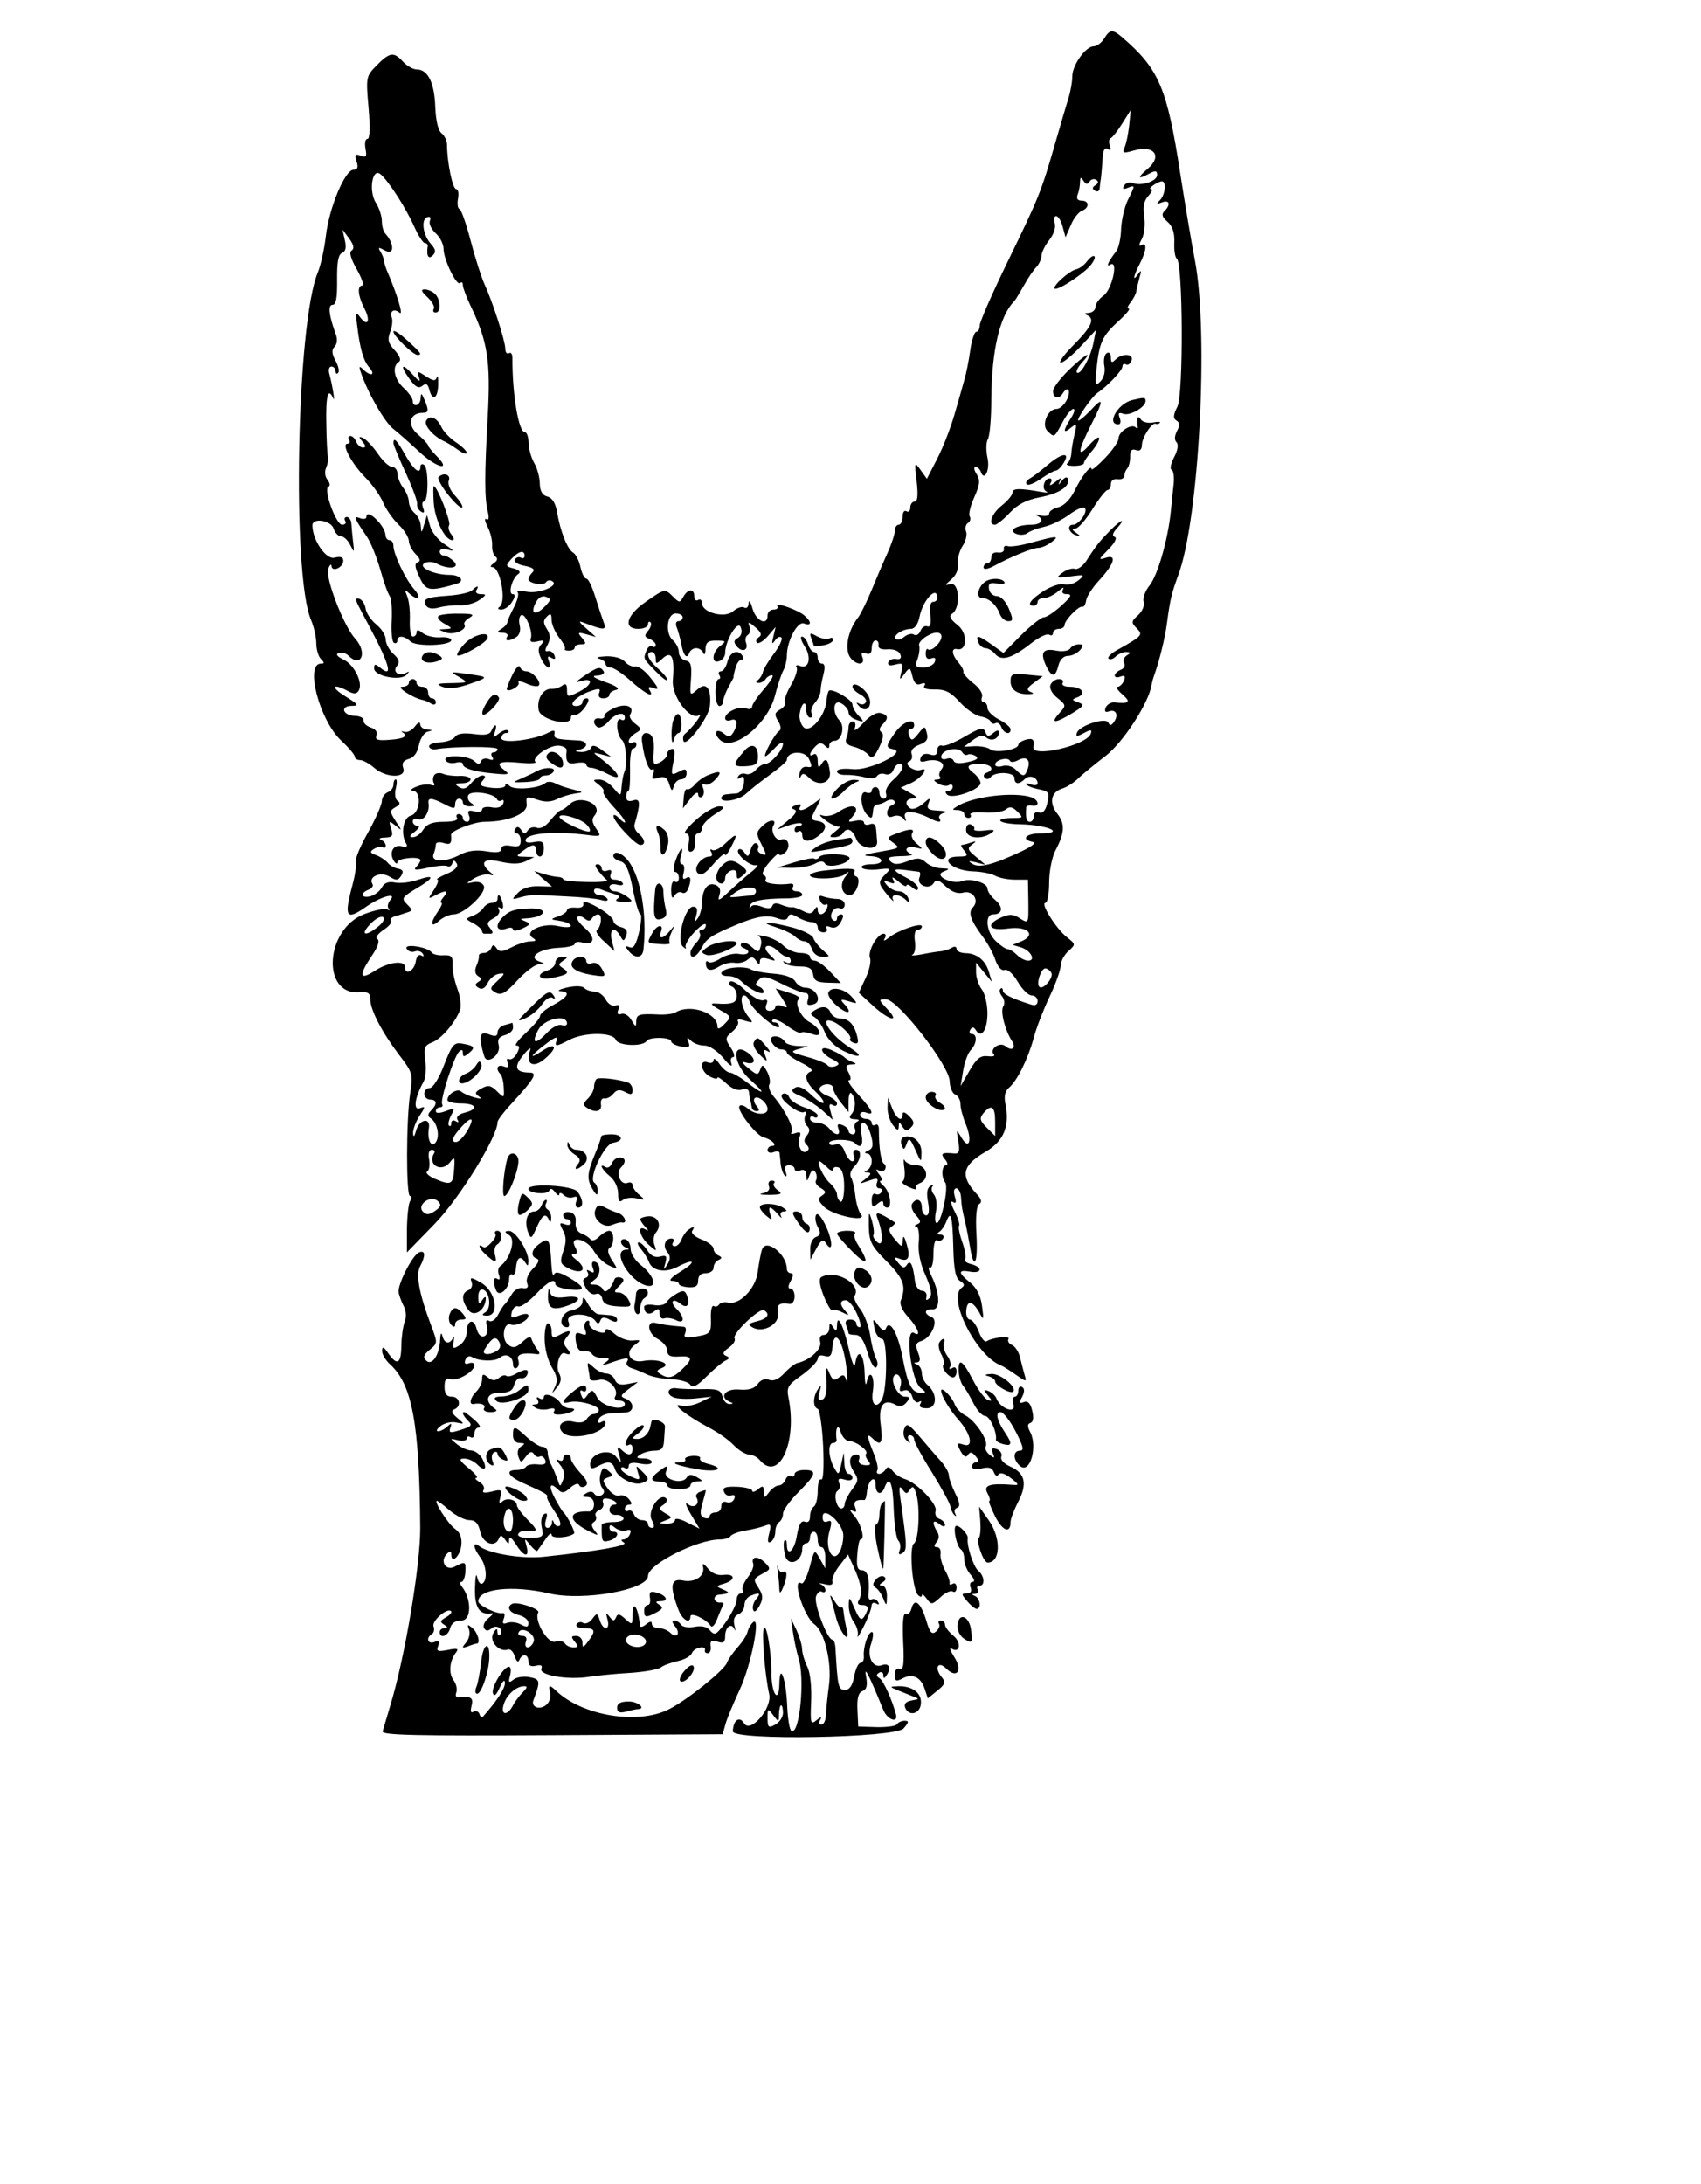 <?xml version="1.0" standalone="no"?>
<!DOCTYPE svg PUBLIC "-//W3C//DTD SVG 20010904//EN"
 "http://www.w3.org/TR/2001/REC-SVG-20010904/DTD/svg10.dtd">
<svg version="1.0" xmlns="http://www.w3.org/2000/svg"
 width="441pt" height="566pt" viewBox="0 0 441 566"
 preserveAspectRatio="xMidYMid meet">
<g transform="translate(0,566) scale(0.05,-0.05)"
fill="#000000" stroke="none">
<path d="M5725 11120 c-14 -22 -38 -40 -54 -40 -42 0 -111 -98 -111 -156 0
-28 -9 -79 -20 -113 -10 -33 -41 -137 -68 -231 -73 -255 -86 -285 -245 -612
-81 -166 -147 -317 -147 -335 0 -18 -8 -33 -18 -33 -9 0 -24 -43 -31 -95 -7
-52 -21 -122 -31 -155 -9 -33 -32 -114 -51 -179 -19 -66 -58 -168 -88 -226
l-55 -107 -33 46 c-31 44 -32 42 -20 -59 8 -72 5 -105 -10 -105 -13 0 -23 -14
-23 -31 0 -17 -9 -26 -20 -19 -11 7 -20 -6 -20 -29 0 -22 -9 -41 -20 -41 -11
0 -20 -14 -20 -31 0 -17 -17 -69 -38 -115 -21 -46 -58 -133 -83 -194 -25 -60
-56 -123 -69 -140 -57 -72 -74 -175 -36 -215 33 -36 73 -31 58 7 -9 23 -4 29
18 21 20 -8 30 1 30 28 0 21 9 39 20 39 11 0 18 -11 15 -25 -3 -16 15 -24 48
-21 32 2 59 -9 65 -26 8 -20 0 -28 -21 -24 -18 3 -37 -5 -41 -17 -5 -16 7 -20
36 -12 39 10 43 5 32 -37 -11 -45 -10 -46 16 -11 27 36 29 36 41 -13 9 -36 22
-48 44 -39 20 7 27 4 18 -10 -8 -13 11 -20 55 -19 52 1 81 -13 129 -66 34 -37
82 -70 107 -74 25 -4 49 -16 53 -27 3 -10 15 -14 25 -8 10 6 24 -3 30 -20 13
-34 48 -43 48 -12 0 11 -27 34 -60 51 -33 17 -60 44 -60 61 0 16 -9 29 -19 29
-11 0 -15 12 -9 28 6 15 -14 47 -46 71 -31 25 -54 51 -51 58 3 7 -8 29 -25 48
-35 41 -39 77 -8 70 54 -12 57 83 3 125 -37 29 -46 47 -30 57 49 30 40 172
-10 155 -27 -9 -26 -4 7 24 25 21 39 53 35 80 -4 25 7 66 23 92 17 25 26 60
19 77 -6 17 -2 37 10 44 12 8 16 23 9 34 -7 11 4 56 24 100 29 65 31 88 12
119 -14 21 -16 38 -6 38 10 0 22 -11 27 -24 18 -56 50 7 35 72 -8 37 -7 80 2
95 10 15 18 108 18 207 2 256 44 434 120 510 6 6 27 42 49 80 21 39 51 82 65
96 14 15 26 41 26 57 0 17 18 54 40 82 24 30 36 67 29 88 -6 20 -3 37 7 37 11
0 26 -25 34 -55 l15 -55 27 62 c14 35 40 68 57 75 41 15 40 53 -1 53 -21 0
-28 11 -20 32 7 17 12 46 12 65 1 26 4 27 18 6 12 -19 21 -21 31 -5 8 13 23
17 35 10 13 -9 12 -18 -4 -28 -17 -11 -18 -19 -2 -29 12 -7 23 -2 24 13 1 14
4 40 7 56 2 17 6 60 8 96 2 45 11 62 26 52 16 -10 20 -4 12 17 -7 18 -5 35 4
39 9 3 36 38 60 76 l44 70 -8 -80 c-5 -44 -15 -95 -24 -114 -13 -30 -7 -32 49
-16 103 30 148 -28 73 -93 -59 -50 -55 -60 8 -26 30 16 39 14 39 -8 0 -32 -81
-59 -126 -42 -17 7 -37 1 -45 -13 -11 -17 -6 -21 18 -12 40 16 40 15 1 -63
-17 -35 -33 -103 -35 -150 -1 -48 -13 -100 -25 -115 -41 -53 -56 -85 -31 -70
44 27 9 -130 -36 -161 -22 -16 -41 -42 -41 -58 0 -16 -16 -30 -35 -31 -21 -1
-25 -5 -10 -11 44 -18 27 -59 -67 -154 -51 -51 -81 -93 -68 -93 14 0 60 38
104 85 l79 85 -14 -70 c-15 -75 -68 -168 -85 -151 -6 6 6 29 26 51 63 69 17
44 -68 -38 -45 -44 -82 -93 -82 -110 0 -36 31 -43 50 -12 26 42 45 18 23 -30
-13 -27 -37 -50 -55 -50 -46 0 -80 -84 -46 -115 35 -34 34 -35 77 45 20 39 46
70 56 70 11 0 5 -22 -13 -49 -41 -64 -41 -83 1 -48 30 24 32 21 19 -33 -8 -33
-16 -78 -17 -100 -1 -22 -11 -46 -21 -52 -10 -7 5 -13 34 -13 29 0 52 6 52 14
0 8 18 36 40 61 22 25 40 56 39 68 0 12 -22 -3 -50 -34 -66 -75 -62 -34 11
109 65 128 63 144 -8 67 -26 -27 -53 -50 -60 -50 -16 0 69 124 98 143 51 34
130 117 130 137 0 12 8 17 18 11 10 -6 23 3 29 19 14 37 -48 41 -83 6 -19 -19
-24 -16 -24 11 0 21 -9 30 -22 22 -12 -8 -17 -37 -12 -65 6 -30 -2 -63 -20
-81 -27 -27 -29 -19 -20 69 14 133 30 167 113 243 39 35 63 64 54 65 -10 0 -6
14 9 32 14 18 28 44 30 58 2 14 10 46 17 73 11 36 9 40 -7 17 -31 -44 -26 -13
8 53 35 67 39 115 8 96 -14 -9 -14 2 2 31 14 26 19 76 13 117 -8 50 -2 82 21
107 18 20 24 36 14 36 -21 1 35 39 57 40 24 0 17 -70 -10 -97 -20 -20 -18 -23
10 -12 39 15 47 -11 13 -45 -17 -17 -12 -31 15 -55 26 -22 38 -56 36 -107 -2
-41 4 -79 13 -85 32 -21 35 -704 3 -767 -22 -44 -23 -61 -5 -72 18 -11 18 -26
3 -54 -13 -25 -14 -47 -3 -58 12 -12 7 -42 -12 -78 -17 -33 -23 -62 -13 -65 9
-3 14 -35 11 -70 -4 -36 -11 -101 -15 -145 -15 -147 -67 -328 -109 -383 -24
-29 -38 -68 -32 -87 6 -19 -7 -49 -29 -69 -36 -32 -36 -38 -8 -67 35 -35 31
-40 -94 -110 -36 -19 -59 -41 -51 -48 7 -7 23 -3 36 10 13 13 38 24 55 24 25
-1 26 -4 3 -18 -15 -10 -21 -28 -13 -40 7 -12 -1 -28 -18 -34 -17 -7 -31 -20
-31 -30 0 -9 14 -12 30 -5 22 8 27 2 18 -21 -7 -17 -22 -32 -33 -32 -12 0 0
-18 25 -40 46 -40 36 -49 -43 -41 -17 1 -37 -11 -44 -27 -7 -20 -2 -26 16 -20
36 14 53 -17 28 -53 -14 -21 -23 -22 -30 -5 -12 30 -151 -15 -163 -53 -7 -20
1 -20 36 -1 36 19 43 19 36 -3 -20 -60 -305 -127 -298 -70 6 40 -2 48 -38 39
-22 -6 -40 -18 -40 -27 0 -25 -119 -45 -146 -23 -13 10 -49 17 -80 16 l-56 -3
46 34 c32 24 53 28 70 14 27 -23 66 -7 66 27 0 13 -11 12 -30 -4 -24 -20 -32
-19 -41 6 -10 26 -27 22 -106 -24 -51 -30 -104 -52 -118 -47 -14 5 -25 -7 -25
-25 0 -23 -11 -29 -38 -21 -23 8 -42 1 -48 -16 -8 -20 0 -26 27 -18 60 15 108
-10 81 -42 -12 -15 -16 -33 -8 -40 7 -7 0 -13 -16 -14 -20 0 -18 -6 7 -21 19
-11 44 -15 55 -8 11 7 20 3 20 -9 0 -11 -11 -21 -24 -21 -15 0 -17 -7 -5 -19
27 -27 181 29 173 63 -3 14 -19 36 -35 48 -44 34 -35 48 31 48 60 0 82 -29 35
-46 -14 -5 -18 -16 -9 -26 9 -9 22 -8 30 3 22 31 124 28 124 -4 0 -33 24 -35
54 -5 24 24 66 9 66 -23 0 -10 -16 -12 -35 -5 -19 7 -29 6 -23 -1 7 -8 33 -18
58 -23 61 -12 64 -17 49 -79 -9 -34 -24 -50 -41 -43 -16 6 -28 -2 -28 -19 0
-16 -9 -29 -20 -29 -18 0 -23 23 -19 75 1 8 15 12 30 9 42 -8 36 31 -6 44 -90
28 -293 4 -376 -44 -34 -20 -35 -23 -4 -23 19 -1 35 -10 35 -21 0 -11 10 -20
21 -20 12 0 17 8 11 17 -6 10 27 15 73 11 46 -3 96 4 110 16 20 17 35 14 60
-11 31 -31 30 -33 -16 -33 -116 -1 -85 -31 34 -33 141 -3 236 -47 101 -47 -74
0 -103 -31 -40 -44 21 -4 1 -21 -55 -48 -148 -70 -221 -89 -257 -66 -25 15
-21 17 18 8 l50 -13 -50 42 c-43 35 -46 44 -20 63 25 18 24 20 -7 10 -20 -7
-41 -12 -47 -12 -6 0 0 -13 14 -30 21 -25 17 -30 -28 -30 -110 0 -41 -73 73
-77 42 -1 93 -11 114 -22 21 -12 68 -21 105 -21 l66 0 2 -110 c1 -122 3 -120
-51 -86 -29 18 -50 18 -90 0 -84 -38 -63 -71 37 -57 101 14 148 -33 67 -67
l-45 -18 44 -13 c50 -15 79 -69 37 -69 -16 0 -42 14 -58 30 -17 17 -38 30 -48
30 -10 0 -37 18 -61 41 -50 46 -60 139 -15 139 49 0 55 37 12 74 -23 19 -41
46 -41 60 0 30 -87 55 -130 39 -52 -20 -150 27 -100 48 37 15 36 16 -8 18 -27
0 -64 14 -82 31 -27 24 -44 25 -96 5 -49 -18 -69 -18 -88 1 -19 19 -7 24 55
26 43 0 68 6 54 11 -43 18 -27 44 20 34 43 -10 43 -9 8 20 -20 17 -31 40 -24
52 17 27 -11 27 -81 0 -51 -19 -52 -22 -16 -48 35 -25 31 -28 -42 -41 -106
-18 -130 -26 -76 -28 70 -3 76 -42 6 -42 -34 0 -58 -8 -52 -17 6 -10 44 -14
84 -10 66 8 70 6 40 -24 -41 -41 -40 -48 10 -109 23 -27 36 -39 29 -25 -8 14
-1 25 14 25 15 0 38 -11 52 -25 20 -20 23 -18 12 10 -7 19 -29 35 -49 35 -19
0 -46 14 -60 30 -22 26 -20 29 10 17 28 -11 33 -7 20 15 -9 15 3 11 27 -10 23
-21 43 -31 43 -23 0 9 14 5 30 -9 20 -17 30 -18 30 -3 0 12 -27 36 -60 53 -75
39 -76 49 -5 40 30 -4 61 -8 69 -9 8 0 10 -14 3 -31 -15 -39 51 -65 74 -28 14
22 26 18 63 -17 32 -29 62 -40 91 -32 50 13 85 -41 49 -77 -25 -25 -12 -66 49
-148 26 -34 57 -89 68 -124 13 -37 32 -58 48 -52 15 6 44 -20 68 -61 23 -39
55 -71 72 -71 17 0 31 -13 31 -29 0 -19 -12 -26 -35 -18 -102 32 -145 54 -145
73 0 11 -6 15 -13 8 -7 -7 -3 -25 9 -39 12 -15 15 -38 6 -52 -16 -25 9 -124
45 -179 23 -37 0 -55 -34 -27 -30 25 -86 -17 -59 -44 7 -8 -8 -11 -34 -8 -37
4 -57 -13 -93 -75 l-46 -80 13 80 c7 44 25 92 39 106 32 32 36 84 6 84 -12 0
-15 10 -8 22 10 16 18 15 29 -2 28 -46 60 1 60 87 0 47 -13 103 -29 124 -17
22 -30 62 -30 89 l0 50 41 -50 41 -50 -15 50 c-17 61 -63 99 -123 99 -25 1
-45 11 -45 22 0 12 -11 15 -25 6 -13 -8 -38 -16 -55 -18 -16 -1 -61 -8 -100
-16 -38 -7 -60 -8 -49 -2 12 5 18 37 13 69 -5 36 0 60 14 60 12 0 22 8 22 18
0 22 -124 -20 -172 -59 -21 -17 -30 -19 -21 -4 9 14 6 25 -5 25 -33 0 -84 -91
-71 -126 7 -17 -4 -65 -23 -105 l-35 -75 73 -67 c85 -78 144 -91 74 -17 -46
49 -46 50 -6 50 61 0 328 -343 330 -424 1 -33 14 -64 29 -70 15 -6 27 -28 27
-49 0 -21 12 -67 27 -103 35 -84 19 -139 -21 -72 -28 47 -28 47 -17 -18 9 -55
4 -66 -24 -63 -61 6 -71 0 -45 -31 14 -16 16 -30 6 -30 -23 0 -27 -62 -5 -90
19 -24 -20 -210 -44 -210 -9 0 -11 27 -4 60 7 33 2 72 -10 87 -13 15 -16 34
-8 43 8 9 3 10 -11 2 -17 -10 -21 -37 -12 -84 8 -44 5 -68 -10 -68 -12 0 -22
18 -22 40 0 43 -29 54 -51 19 -7 -12 2 -38 20 -58 26 -29 28 -39 7 -47 -14 -6
-17 -12 -5 -12 11 -1 17 -36 13 -80 -5 -50 7 -112 35 -173 30 -70 36 -102 20
-118 -16 -15 -20 -13 -15 8 3 16 -7 30 -24 30 -17 1 -33 23 -36 51 -10 85 -24
113 -42 83 -12 -19 -22 -17 -44 10 -25 30 -24 33 6 22 46 -18 58 6 37 77 -13
42 -18 47 -20 18 -2 -38 -5 -37 -43 8 -30 37 -34 52 -14 64 13 9 21 19 15 22
-82 53 -104 59 -90 23 31 -80 32 -153 1 -127 -16 14 -26 31 -21 39 5 8 1 41
-8 73 -16 53 -17 50 -16 -31 2 -77 13 -100 88 -175 92 -92 107 -132 78 -207
-8 -19 8 -54 38 -86 50 -54 70 -107 31 -83 -50 31 -17 -246 34 -285 29 -22 30
-25 2 -25 -48 0 -68 38 -95 178 -24 129 -68 207 -87 157 -6 -17 -19 -13 -40
15 -29 38 -30 37 -20 -15 6 -30 23 -55 39 -55 30 0 28 -270 -2 -319 -30 -47
-56 -19 -45 49 12 76 -18 119 -32 45 -5 -25 -10 -2 -11 50 -3 97 -34 131 -48
50 -4 -30 -15 -8 -32 65 -28 126 -62 196 -63 130 -1 -33 -4 -35 -20 -10 -17
26 -19 25 -20 -5 0 -19 -13 -35 -28 -35 -18 0 -25 -14 -19 -37 10 -35 -55 -95
-117 -108 -14 -3 -45 -27 -69 -53 -29 -31 -55 -43 -78 -35 -21 9 -44 1 -60
-21 -18 -25 -47 -33 -97 -29 -72 6 -106 -40 -47 -64 19 -7 18 -10 -2 -11 -15
-1 -32 16 -37 39 -9 34 -26 40 -104 38 -50 -1 -109 1 -130 4 -53 10 -63 -35
-11 -49 23 -6 75 -7 115 -2 l74 8 -60 -29 c-33 -16 -78 -24 -100 -17 -57 16
36 -57 145 -114 47 -24 105 -65 130 -92 25 -26 60 -47 78 -48 17 0 42 -12 55
-27 99 -120 197 87 151 319 -12 56 -4 69 69 120 44 32 81 70 82 84 0 16 14 22
36 15 27 -8 36 1 40 42 9 115 61 30 75 -123 4 -44 3 -64 -3 -44 -9 29 -17 31
-39 13 -23 -19 -33 -14 -49 24 -16 40 -19 33 -15 -41 3 -59 -4 -91 -22 -97
-20 -7 -24 3 -14 38 11 36 9 40 -7 17 -27 -38 -28 -95 -2 -103 10 -4 23 -90
28 -192 5 -109 1 -181 -10 -174 -10 6 -18 -20 -18 -59 0 -38 -9 -75 -20 -82
-11 -7 -20 -30 -20 -51 0 -24 -10 -34 -27 -27 -19 7 -31 -14 -41 -71 -12 -79
-52 -115 -52 -48 0 19 -5 28 -12 22 -6 -7 -6 -40 2 -75 14 -66 90 -38 90 33 0
15 9 27 20 27 11 0 20 14 20 30 0 17 9 30 20 30 11 0 20 -18 20 -40 0 -22 9
-40 20 -40 11 0 20 -25 19 -55 l0 -55 -28 50 c-28 50 -28 50 -53 -44 -14 -51
-33 -89 -42 -84 -53 34 11 -171 67 -212 52 -38 90 -196 76 -310 -9 -66 -16
-140 -17 -165 -1 -25 -12 -45 -23 -45 -12 0 -15 11 -6 25 10 17 4 17 -19 -2
-31 -25 -33 -17 -28 100 3 75 -5 147 -20 177 -14 28 -26 68 -27 90 0 22 -14
67 -29 100 l-29 60 12 -80 c7 -44 19 -98 26 -120 37 -106 7 -409 -36 -382 -9
6 -18 61 -21 122 -5 144 -39 240 -41 120 -2 -103 -40 -54 -41 52 0 115 -25
263 -39 239 -13 -21 5 -245 27 -341 18 -74 -97 -208 -130 -153 -24 40 -57 15
-58 -42 0 -49 843 -34 885 15 28 32 29 40 6 40 -16 0 -34 -8 -40 -18 -6 -10
-53 -16 -106 -15 l-95 3 -4 86 c-3 61 5 90 26 98 22 8 27 29 19 74 -12 62 11
19 90 -174 21 -49 76 -68 65 -22 -20 76 -65 175 -85 188 -18 11 -19 19 -3 29
12 7 22 2 22 -13 1 -19 5 -19 19 3 23 36 9 63 -26 49 -48 -18 -80 45 -56 112
11 33 13 60 4 60 -20 0 -46 -78 -42 -125 2 -19 -6 -35 -17 -35 -11 0 -26 -31
-33 -70 -9 -48 -24 -70 -48 -70 -34 0 -38 16 -49 215 -1 25 -8 45 -16 45 -26
0 -97 186 -85 224 7 20 20 31 30 25 11 -6 19 -3 19 8 0 11 -11 25 -25 31 -14
6 -4 6 21 0 33 -8 45 -4 40 16 -3 15 14 52 38 82 l43 56 30 -66 c38 -82 47
-139 26 -171 -10 -16 -4 -25 16 -25 35 0 39 -17 12 -60 -15 -23 -25 -15 -49
40 -28 65 -30 66 -31 19 -1 -28 11 -68 27 -89 15 -21 24 -52 19 -69 -4 -17 10
5 32 49 22 44 40 92 40 106 1 15 11 20 24 12 15 -9 18 -5 9 9 -8 13 -23 18
-33 12 -11 -6 -18 5 -16 25 7 82 -4 126 -33 126 -24 0 -30 19 -25 80 3 44 10
80 17 80 25 0 3 81 -33 123 -22 24 -26 36 -11 27 22 -12 26 -8 16 17 -11 29 4
41 47 37 6 -1 12 17 14 40 4 61 45 96 45 40 0 -50 30 -59 47 -14 25 66 43 23
47 -113 3 -79 13 -152 24 -163 10 -10 14 -33 7 -50 -8 -21 -4 -26 14 -15 25
16 25 34 -10 281 -9 60 -6 72 10 50 18 -25 24 -26 39 -2 14 21 21 17 32 -19
22 -68 14 -244 -11 -260 -26 -16 -9 -237 21 -267 11 -11 20 -12 20 -2 0 10 11
2 25 -17 24 -33 28 -32 71 7 24 23 53 37 64 30 11 -7 20 2 20 20 0 18 -9 27
-20 20 -12 -7 -19 -6 -16 4 2 9 -8 39 -24 66 -15 28 -26 66 -23 85 3 19 -5 35
-18 35 -17 0 -18 7 -3 26 14 16 15 36 3 55 -28 45 -22 67 11 39 17 -14 30 -16
30 -5 0 12 -13 26 -30 32 -16 6 -24 24 -19 40 13 33 -93 144 -156 165 -25 7
-55 27 -67 44 -16 21 -26 24 -36 7 -8 -13 -23 -23 -34 -23 -11 0 -15 8 -9 18
6 10 -3 50 -19 89 -36 87 -38 109 -6 77 44 -44 55 -25 43 68 -14 101 13 140
75 107 23 -13 41 -9 58 11 20 24 19 30 -8 30 -33 0 -75 76 -58 105 17 30 47
-9 36 -47 -9 -28 -5 -35 17 -26 18 7 34 -5 43 -31 7 -23 23 -36 35 -28 12 8
15 4 7 -10 -9 -15 3 -23 34 -23 54 0 56 77 2 122 -15 13 -28 39 -28 59 0 20
-11 40 -25 46 -19 7 -19 10 0 11 17 2 19 16 5 51 -15 40 -11 51 18 60 53 17
91 109 52 124 -41 16 -38 43 5 40 42 -4 39 83 -5 172 -15 31 -19 50 -9 44 11
-6 19 25 19 71 0 46 8 77 19 71 10 -6 24 -3 31 9 7 11 1 20 -14 20 -17 1 -19
6 -5 15 12 8 28 32 36 53 23 62 32 28 36 -135 3 -117 12 -160 36 -174 22 -13
24 -23 8 -34 -77 -52 75 -354 203 -403 11 -4 46 -26 77 -48 55 -38 57 -39 46
-2 -6 21 -17 62 -24 92 -7 29 -26 58 -42 64 -16 7 -24 20 -18 31 12 18 -80 9
-114 -12 -9 -6 -28 17 -40 51 -13 34 -34 62 -46 62 -12 0 -21 20 -19 45 4 57
32 54 67 -7 24 -45 25 -43 15 32 -7 53 -28 94 -61 121 -64 51 -65 69 -1 57 62
-11 67 23 6 39 -24 6 -39 17 -32 24 7 7 1 47 -14 89 -15 42 -22 81 -17 86 5 6
-5 39 -23 74 -19 37 -23 58 -10 50 17 -11 20 -3 11 27 -8 26 -5 43 8 43 11 0
22 -20 24 -45 3 -51 6 -65 23 -135 6 -27 17 -84 24 -125 20 -127 42 -83 33 67
-5 92 0 148 15 157 15 9 11 26 -14 52 -87 94 -76 147 47 219 94 55 126 132
102 249 -8 39 -1 66 19 83 42 35 99 150 128 258 13 50 50 145 82 213 32 67 58
140 58 162 0 21 18 55 39 74 40 36 39 36 -7 73 -56 44 -140 178 -111 178 10 0
19 47 19 105 0 58 15 132 32 165 49 92 51 141 11 191 -45 56 -34 113 24 131
24 7 61 31 83 52 22 22 86 74 142 117 92 70 227 279 239 369 2 11 8 34 14 50
27 76 57 197 66 270 16 120 23 152 59 250 108 291 158 1252 86 1630 -19 99
-53 302 -76 450 -68 443 -110 542 -299 705 -52 45 -66 44 -96 -5z m-865 -2900
c0 -11 -10 -20 -22 -20 -14 0 -19 -27 -14 -68 5 -45 0 -65 -16 -59 -12 5 -28
-5 -35 -23 -7 -18 -22 -27 -34 -20 -11 8 -34 2 -50 -11 -17 -14 -36 -18 -44
-11 -17 18 34 51 78 52 20 0 37 24 45 63 17 87 92 166 92 97z m-6 -249 c-16
-16 -35 -24 -42 -17 -6 7 -12 -3 -12 -23 0 -23 10 -31 29 -24 19 7 25 1 18
-18 -6 -16 -33 -29 -59 -29 -40 0 -45 6 -30 45 9 25 12 56 8 69 -5 13 17 37
48 53 65 35 93 -3 40 -56z m136 -551 c7 -12 19 -17 27 -12 8 5 27 2 42 -7 18
-12 6 -21 -41 -31 -42 -10 -69 -7 -73 6 -4 12 -21 17 -36 11 -16 -6 -29 -2
-29 9 0 38 89 57 110 24z m290 -40 c43 23 66 0 48 -48 -15 -40 -23 -40 -62 -1
-17 17 -46 25 -68 18 -21 -6 -38 -3 -38 8 0 24 67 41 77 19 3 -9 23 -7 43 4z
m171 -1102 c15 -24 -43 -93 -62 -73 -17 16 9 95 31 95 10 0 24 -10 31 -22z
m-291 -772 l0 -75 -43 43 c-37 37 -39 49 -18 75 42 50 61 36 61 -43z m-757
-1656 c36 -1 103 -51 88 -66 -6 -6 -1 -22 11 -36 16 -20 12 -25 -18 -23 -24 2
-36 14 -30 29 6 14 1 26 -11 26 -39 0 -47 -41 -17 -87 27 -41 26 -50 -8 -94
-20 -27 -37 -60 -38 -74 0 -14 -8 -25 -18 -25 -25 0 -42 78 -19 92 11 7 15 25
8 41 -8 22 -1 26 29 17 23 -7 40 -4 40 9 0 11 -9 21 -20 21 -11 0 -21 25 -22
55 l-3 55 -13 -60 c-13 -59 -14 -59 -38 -16 -29 53 -32 126 -4 126 11 0 19 7
18 15 -9 56 7 92 20 45 8 -27 28 -50 45 -50z m-33 -471 c6 -18 1 -59 -10 -90
-33 -85 -87 -4 -60 90 15 52 13 63 -10 54 -18 -7 -26 2 -24 28 3 45 84 -17
104 -82z m-310 -938 c0 -22 -18 -49 -40 -61 -35 -19 -40 -15 -40 33 0 52 1 53
29 16 29 -38 30 -38 30 6 1 25 6 45 11 45 6 0 10 -18 10 -39z"/>
<path d="M1953 10981 c-55 -56 -56 -60 -42 -219 9 -103 7 -162 -6 -162 -11 0
-15 -23 -10 -50 8 -42 4 -48 -25 -37 -28 11 -32 5 -21 -30 10 -31 5 -43 -16
-43 -44 0 -126 -196 -143 -341 -8 -69 -27 -155 -42 -191 -110 -262 -135 -1562
-36 -1800 16 -37 28 -92 28 -123 0 -32 11 -68 24 -81 19 -19 19 -24 0 -24 -84
0 -8 -292 104 -398 40 -37 72 -75 72 -85 0 -9 12 -17 27 -17 15 0 48 -18 73
-40 62 -54 168 -55 151 -2 -9 26 0 40 29 48 25 6 45 33 52 71 7 34 27 65 45
70 29 7 28 9 -2 11 -19 1 -35 13 -36 27 0 15 -11 11 -27 -10 -15 -20 -39 -33
-54 -29 -16 4 -21 4 -13 -1 35 -20 10 -35 -65 -40 -62 -5 -77 0 -68 23 7 17
-5 33 -30 41 -23 8 -39 24 -37 36 3 12 -17 23 -43 24 -64 1 -81 51 -19 52 41
0 36 7 -33 50 -78 48 -67 70 14 27 31 -17 45 -16 56 2 24 39 -23 135 -79 161
-33 16 -42 28 -24 34 14 5 37 -1 49 -13 67 -67 101 15 36 87 -60 65 -157 318
-140 362 8 22 16 28 17 15 2 -34 61 -8 61 27 0 19 -14 24 -46 16 -44 -11 -114
92 -114 168 0 41 96 26 110 -17 7 -22 24 -40 38 -40 14 0 36 -20 48 -45 21
-42 22 -41 15 15 -4 33 -8 76 -9 95 -1 19 -12 35 -23 35 -12 0 -16 -9 -9 -20
7 -11 0 -20 -16 -20 -32 0 -99 186 -71 197 10 4 8 19 -4 35 -14 16 -17 43 -8
63 8 19 13 44 10 55 -4 11 -8 90 -9 175 -3 144 9 190 36 130 11 -26 -4 67 -21
130 -5 19 0 35 12 35 11 0 21 -11 21 -23 0 -13 6 -18 13 -10 8 7 2 36 -13 63
-20 37 -21 57 -5 73 13 13 16 39 6 65 -36 98 -42 152 -16 152 18 0 24 37 23
129 -1 92 6 132 26 140 18 7 23 28 14 66 l-12 55 35 -47 c23 -32 27 -52 13
-61 -15 -9 -6 -41 26 -98 26 -46 39 -84 29 -84 -28 0 -23 -54 10 -118 34 -65
18 -99 -21 -47 -22 30 -25 26 -17 -35 15 -127 33 -190 64 -225 35 -40 7 -48
-32 -10 -20 20 -23 17 -12 -15 35 -105 123 -258 168 -293 28 -22 89 -76 136
-120 89 -83 170 -102 89 -21 -24 24 -44 49 -44 55 0 6 -24 32 -54 58 -57 48
-42 111 26 111 31 0 33 12 8 70 -15 34 -17 35 -19 5 -1 -38 -41 -50 -41 -12 0
12 -21 42 -47 66 -49 45 -62 112 -25 135 13 9 6 30 -21 60 -34 36 -39 56 -24
95 10 26 14 59 9 73 -13 35 10 51 40 27 22 -19 -14 100 -67 221 -7 17 -13 39
-14 50 -1 11 -10 32 -19 47 -14 22 -9 23 27 3 47 -24 45 39 -1 89 -10 10 -18
40 -18 66 0 25 -14 67 -30 92 -40 61 -20 186 23 150 41 -34 132 -175 175 -272
21 -47 46 -85 55 -85 9 0 16 -7 15 -15 -8 -50 3 -72 26 -49 18 18 15 32 -10
60 -41 45 -52 127 -19 138 15 6 21 -2 14 -19 -6 -15 8 -44 30 -64 23 -21 41
-57 41 -81 0 -55 68 -195 86 -177 8 7 14 3 14 -11 0 -13 18 -60 39 -105 90
-186 106 -289 90 -577 -17 -304 -17 -426 1 -495 7 -30 4 -44 -8 -36 -11 7 -8
-11 6 -39 15 -28 25 -71 24 -95 -2 -25 6 -52 17 -60 14 -10 10 -22 -9 -35 -17
-11 -20 -20 -7 -20 41 0 74 -179 38 -205 -13 -9 -9 -15 9 -15 17 0 42 18 55
40 17 26 18 40 4 40 -26 0 -4 83 29 105 14 9 5 20 -24 28 -43 11 -44 14 -12
50 38 41 68 48 68 16 0 -12 -8 -16 -19 -10 -10 6 -24 2 -31 -9 -7 -12 14 -26
50 -33 44 -9 56 -19 41 -34 -11 -11 -21 -27 -21 -35 0 -22 79 -36 91 -16 7 10
21 13 33 5 38 -23 -70 -67 -134 -54 -33 6 -54 5 -46 -3 8 -8 -1 -43 -19 -78
-18 -34 -34 -69 -34 -78 -1 -8 -14 -24 -31 -34 -25 -16 -24 -19 6 -20 20 0 31
-9 24 -20 -15 -25 10 -26 48 -2 16 11 23 35 17 60 -6 23 -3 47 7 53 22 14 64
-88 50 -122 -6 -16 6 -21 34 -14 35 8 39 5 21 -15 -18 -18 -18 -38 -2 -72 24
-54 61 -67 41 -15 -9 24 -5 29 13 17 18 -10 23 -7 16 12 -5 15 -21 26 -33 23
-18 -4 -18 5 -2 34 15 29 14 51 -4 80 -20 32 -20 45 0 65 19 19 24 15 24 -17
0 -23 18 -64 39 -92 22 -27 35 -54 30 -59 -5 -5 5 -9 21 -9 17 0 30 7 30 16 0
10 15 17 32 17 28 0 29 5 6 33 -25 29 -22 31 22 19 l50 -14 -50 44 c-41 36
-43 42 -10 29 101 -39 117 -39 101 1 -8 21 -28 81 -44 133 -16 52 -36 95 -46
95 -10 0 -24 27 -31 60 -7 33 -24 67 -38 75 -30 18 -66 109 -83 208 -8 49 -26
77 -51 83 -26 7 -38 28 -39 67 0 31 -13 80 -29 107 -16 28 -29 75 -29 105 -1
30 -9 55 -20 55 -32 0 -65 198 -64 385 0 20 -8 31 -18 24 -11 -6 -19 5 -19 25
-1 42 -68 248 -109 336 -15 33 -47 132 -70 220 -23 88 -49 163 -58 166 -10 3
-13 28 -8 55 5 27 1 49 -10 49 -18 0 -47 140 -47 229 0 21 -13 48 -28 60 -18
13 -30 65 -33 136 -4 125 -38 195 -95 195 -20 0 -52 18 -72 40 -48 53 -69 50
-137 -19z m869 -2808 c-48 -48 -75 -34 -43 25 13 25 33 36 53 28 27 -10 26
-17 -10 -53z"/>
<path d="M5637 9966 c-15 -20 -40 -39 -57 -42 -36 -8 -124 -87 -111 -100 13
-12 136 67 181 115 20 23 31 46 25 52 -6 7 -23 -5 -38 -25z"/>
<path d="M2217 9779 c24 -23 39 -50 32 -60 -6 -11 -2 -19 10 -19 29 0 27 66
-3 96 -13 13 -37 24 -54 24 -21 0 -18 -11 15 -41z"/>
<path d="M2040 9601 c0 -22 102 -121 125 -121 26 0 18 11 -55 77 -38 35 -70
55 -70 44z"/>
<path d="M2121 9359 c32 -45 49 -55 69 -39 19 15 28 11 36 -20 16 -62 44 -47
46 25 1 36 -2 53 -7 39 -7 -21 -19 -19 -56 5 -44 29 -47 29 -37 -4 9 -27 2
-24 -29 10 -58 66 -73 55 -22 -16z"/>
<path d="M5870 9246 c-75 -19 -135 -126 -71 -126 11 0 14 15 7 33 -10 25 -5
31 18 22 33 -13 116 34 116 66 0 20 -6 20 -70 5z"/>
<path d="M2210 9140 c-14 -23 35 -80 90 -106 17 -7 50 -28 75 -46 25 -18 45
-25 45 -15 0 9 -25 34 -57 55 -31 21 -64 56 -74 78 -23 49 -60 65 -79 34z"/>
<path d="M5898 9150 c-2 -11 -1 -29 1 -40 3 -11 -2 -14 -10 -6 -21 22 -89 -21
-89 -56 0 -16 -31 -62 -70 -102 -38 -40 -70 -66 -70 -58 0 29 -54 -40 -88
-112 -22 -44 -54 -77 -83 -85 -27 -6 -49 -21 -49 -33 0 -11 -20 -16 -45 -10
-25 7 -34 6 -20 0 44 -20 27 -48 -30 -48 -75 -1 -121 -30 -74 -48 19 -7 44 -5
57 5 12 10 50 24 85 32 34 7 92 35 128 61 36 27 72 44 82 38 23 -14 -27 -88
-59 -88 -35 0 -21 -45 17 -55 24 -7 23 -4 -1 13 -22 15 -23 21 -4 22 14 0 54
45 88 100 34 55 70 100 79 100 9 0 17 14 17 31 0 18 14 28 35 25 19 -3 34 5
35 17 0 13 7 30 15 39 8 8 15 35 15 61 0 32 9 42 30 34 20 -7 30 1 31 26 0 40
54 121 72 110 5 -3 15 -1 21 5 6 6 -10 7 -35 2 -26 -5 -54 2 -63 15 -8 14 -17
16 -18 5z"/>
<path d="M1810 9040 c7 -11 3 -20 -8 -20 -34 0 21 -103 93 -176 36 -36 77 -94
92 -130 15 -35 51 -86 80 -114 29 -27 52 -65 53 -84 0 -18 16 -49 35 -68 24
-24 27 -37 11 -43 -18 -6 -15 -26 9 -77 34 -72 49 -75 190 -35 49 14 24 47
-35 47 -78 0 -164 39 -130 60 16 10 43 9 63 -1 61 -33 126 -25 90 11 -17 17
-40 30 -52 30 -11 0 -21 10 -21 21 0 13 18 16 45 9 33 -10 28 -3 -17 27 -35
21 -70 65 -78 96 l-16 57 -15 -50 c-13 -45 -15 -45 -17 -7 -1 23 -15 53 -32
67 -16 14 -30 40 -30 59 0 18 -13 51 -29 72 -17 22 -30 55 -30 74 -1 19 -13
35 -28 35 -16 0 -49 31 -75 70 -27 38 -61 74 -76 80 -23 9 -23 5 -2 -20 18
-21 18 -30 2 -30 -13 0 -28 14 -35 30 -6 17 -20 30 -30 30 -11 0 -14 -9 -7
-20z"/>
<path d="M2040 9023 c0 -10 29 -79 64 -155 35 -76 62 -149 59 -161 -2 -13 7
-31 20 -39 16 -10 20 -4 11 19 -7 18 -5 33 4 33 24 0 25 176 1 190 -10 7 -19
3 -19 -9 0 -44 -34 -18 -78 59 -44 79 -62 97 -62 63z"/>
<path d="M5430 8908 c-33 -28 -73 -59 -90 -68 -16 -9 -24 -23 -16 -31 8 -7 40
6 73 29 33 23 67 42 76 42 10 0 29 18 42 40 37 59 -10 53 -85 -12z"/>
<path d="M2274 8847 c-7 -7 15 -48 49 -91 34 -43 67 -73 73 -67 6 6 -10 33
-35 60 -27 28 -41 62 -34 80 12 31 -27 44 -53 18z"/>
<path d="M5504 8825 c-14 -19 -19 -21 -11 -5 13 27 10 27 -23 0 -22 -17 -31
-20 -23 -5 9 14 7 25 -4 25 -29 0 -44 -56 -17 -68 13 -6 2 -7 -26 -2 -113 20
-150 19 -150 -3 0 -13 -25 -43 -55 -67 -53 -42 -74 -100 -36 -100 10 0 45 28
77 62 41 44 87 67 155 80 101 19 159 57 146 96 -4 13 -18 8 -33 -13z"/>
<path d="M2249 8713 c6 -87 58 -193 96 -193 11 0 10 12 -4 29 -14 16 -19 38
-12 49 10 17 -62 202 -80 202 -3 0 -3 -39 0 -87z"/>
<path d="M1900 8641 c0 -11 -15 -14 -33 -7 -36 14 -31 1 34 -94 20 -28 51
-105 70 -170 18 -66 41 -129 50 -140 8 -11 13 -67 10 -125 -4 -58 2 -111 11
-117 10 -5 18 -1 18 11 0 29 37 26 68 -4 29 -29 212 -22 212 7 0 10 -26 17
-58 14 -32 -2 -72 8 -90 22 -21 18 -32 19 -32 4 0 -12 -9 -22 -19 -22 -11 0
-18 38 -16 85 2 47 -4 103 -14 125 -14 33 -12 36 10 15 47 -43 68 -27 27 20
-46 52 -108 183 -108 226 0 16 -9 29 -20 29 -11 0 -20 11 -21 25 -1 50 -99
144 -99 96z"/>
<path d="M5758 8572 c-54 -55 -74 -79 -123 -156 -19 -30 -47 -50 -61 -45 -14
5 -43 -3 -65 -20 -36 -27 -33 -28 41 -19 75 10 78 9 41 -21 -21 -17 -55 -26
-74 -20 -19 6 -67 -10 -106 -35 -69 -45 -90 -76 -51 -76 11 0 20 9 20 20 0 11
15 20 33 20 19 0 52 16 74 35 22 19 33 24 25 10 -9 -16 -2 -25 21 -25 28 0 21
-14 -30 -60 -36 -33 -77 -60 -91 -60 -13 0 -66 -42 -117 -92 l-92 -93 -60 43
c-70 50 -86 53 -70 12 6 -16 23 -30 37 -30 14 0 36 -14 50 -30 32 -39 87 -23
185 54 41 32 83 53 95 46 11 -7 20 -3 20 9 0 11 14 21 30 21 17 0 30 9 30 20
0 25 75 102 93 95 7 -3 16 12 19 33 3 20 32 65 64 100 81 87 98 139 39 121
-41 -13 -40 -10 12 43 33 33 47 60 33 65 -15 5 -11 20 12 45 49 55 23 47 -34
-10z"/>
<path d="M5350 8508 c-55 -16 -111 -24 -125 -19 -13 5 -22 -1 -20 -15 3 -13
-11 -21 -30 -18 -21 3 -35 -7 -35 -25 0 -17 -9 -31 -20 -31 -11 0 -20 -10 -20
-21 0 -13 22 -10 55 8 93 50 200 93 229 93 16 0 46 13 67 29 46 35 32 35 -101
-1z"/>
<path d="M5109 8305 c-39 -27 -50 -85 -17 -85 36 0 75 -35 93 -85 8 -19 27
-35 43 -35 26 0 26 9 3 65 -16 38 -42 65 -62 65 -20 0 -38 17 -41 37 -4 29 5
35 43 28 26 -5 43 -2 37 8 -13 21 -70 22 -99 2z"/>
<path d="M2448 8260 c-12 -12 -68 -24 -126 -28 -114 -8 -133 -17 -112 -52 9
-15 34 -18 67 -9 29 8 78 13 109 11 31 -1 76 11 100 28 37 26 38 30 7 30 -19
0 -30 9 -23 20 16 26 4 26 -22 0z"/>
<path d="M3345 8198 c-98 -69 -115 -138 -35 -138 28 0 50 11 50 23 0 13 6 18
13 11 7 -7 1 -27 -12 -43 -21 -25 -20 -33 7 -43 17 -7 32 -21 32 -31 0 -11 -8
-14 -18 -8 -10 6 -23 -3 -30 -21 -17 -44 -18 -40 48 -108 33 -34 60 -54 60
-44 0 9 -22 36 -50 60 -51 45 -65 84 -30 84 11 0 20 -15 20 -33 0 -31 3 -31
37 1 46 41 62 5 52 -114 -8 -82 88 -210 135 -182 26 15 -39 -71 -71 -95 -10
-7 -14 -24 -9 -38 12 -36 131 121 137 181 9 92 -19 128 -65 86 -39 -35 -40
-34 -33 54 5 72 -1 91 -28 96 -19 4 -35 23 -35 43 0 20 -14 47 -30 61 -43 35
-32 140 14 140 20 0 36 -9 36 -20 0 -11 -10 -20 -22 -20 -13 0 -17 -14 -8 -35
7 -19 18 -57 23 -85 11 -59 29 -79 41 -45 5 14 21 25 36 25 15 0 31 -11 37
-25 5 -14 11 -5 11 20 2 36 14 45 57 44 50 0 52 -3 20 -27 -44 -33 -48 -96 -5
-79 17 6 30 25 30 41 0 65 66 175 81 134 9 -24 3 -44 -15 -55 -22 -12 -23 -23
-5 -44 28 -34 62 -19 47 20 -6 15 -2 33 10 40 11 7 15 27 8 44 -10 26 -4 25
31 -5 30 -26 35 -40 18 -51 -13 -8 -18 -21 -10 -29 8 -7 33 8 56 34 l41 48
-12 -50 c-9 -37 -8 -43 8 -21 11 17 26 24 34 16 7 -8 -10 -45 -38 -82 -29 -38
-55 -81 -58 -96 -3 -15 -15 -34 -26 -42 -13 -9 -11 -15 4 -15 13 0 29 9 36 20
7 11 22 20 33 20 12 0 -7 -32 -41 -71 -34 -39 -62 -80 -62 -92 0 -12 -14 -16
-31 -9 -37 14 -109 -20 -109 -51 0 -12 14 -16 30 -10 33 13 39 -21 11 -66 -14
-22 -24 -23 -46 -5 -40 33 -60 6 -23 -30 66 -67 248 78 286 227 14 53 33 113
44 132 10 19 18 53 18 75 0 77 55 181 89 168 37 -15 41 6 6 38 -32 31 -159 76
-144 52 6 -10 -3 -18 -20 -18 -17 0 -31 -13 -31 -30 0 -57 -59 -30 -78 35 -10
36 -19 49 -20 29 -1 -20 -11 -31 -23 -23 -12 7 -37 -2 -57 -19 -42 -39 -162
-8 -162 41 0 16 -9 24 -20 17 -11 -7 -20 2 -20 19 0 41 -33 40 -57 -3 -17 -31
-21 -31 -52 0 -43 44 -45 43 -146 -28z"/>
<path d="M1855 8187 c10 -20 33 -64 51 -97 115 -215 136 -290 64 -230 -25 20
-30 19 -30 -5 0 -40 136 -67 168 -33 16 18 16 20 -3 10 -38 -21 -72 6 -46 37
15 18 10 35 -19 61 -22 20 -40 54 -40 75 0 22 -22 56 -49 78 -26 21 -51 57
-55 81 -3 24 -18 47 -33 52 -19 6 -21 -1 -8 -29z"/>
<path d="M2273 8126 c-8 -8 6 -25 31 -39 43 -24 43 -26 6 -28 -40 -2 -40 -2 0
-17 41 -17 115 14 98 41 -5 8 7 24 27 35 28 17 16 21 -57 21 -50 1 -98 -5
-105 -13z"/>
<path d="M2408 7982 c-26 -28 -42 -54 -37 -59 13 -13 146 61 156 87 16 42 -74
21 -119 -28z"/>
<path d="M4207 8011 c7 -19 13 -37 13 -40 0 -3 23 -1 50 4 28 5 50 18 50 29 0
10 -9 13 -20 6 -10 -6 -39 -1 -63 11 -37 21 -41 19 -30 -10z"/>
<path d="M4172 7970 c37 -57 23 -120 -23 -102 -18 7 -26 3 -18 -9 6 -11 -7
-52 -30 -91 -23 -39 -37 -79 -31 -88 6 -10 -5 -27 -25 -38 -29 -17 -31 -26
-10 -60 15 -25 17 -45 4 -52 -22 -14 -85 -130 -70 -130 5 0 28 20 50 44 23 24
41 33 41 20 0 -32 -64 -104 -92 -104 -13 0 -35 -14 -49 -31 -14 -17 -37 -26
-52 -21 -14 6 -32 0 -39 -12 -9 -14 -5 -17 11 -7 17 11 22 2 18 -32 -4 -26
-20 -48 -37 -50 -16 -1 -41 -3 -55 -5 -14 -1 -25 -10 -25 -19 0 -28 96 -10
130 24 17 17 72 60 121 96 49 35 89 70 89 77 0 47 93 52 114 7 19 -41 18 -47
-10 -42 -20 3 -35 -11 -38 -35 -3 -22 0 -29 6 -15 8 19 19 17 42 -6 49 -49
117 -30 109 31 -9 65 -21 76 -44 39 -14 -23 -18 -19 -19 17 0 26 -9 41 -20 34
-29 -18 -24 8 7 40 21 21 33 22 50 5 17 -17 23 -17 23 1 0 13 12 24 28 24 36
0 55 74 25 105 -41 44 -32 115 11 88 20 -12 36 -33 36 -46 0 -12 14 -28 32
-35 49 -19 53 -15 19 19 -17 18 -31 43 -31 57 0 23 -94 80 -120 73 -5 -1 -12
-24 -14 -51 -6 -80 -85 -173 -119 -140 -15 15 -24 46 -21 68 9 58 34 77 34 25
0 -23 10 -43 21 -43 12 0 15 10 8 21 -7 12 0 37 16 55 17 19 30 48 30 64 0 17
7 55 15 85 9 36 7 55 -8 55 -12 0 -22 14 -22 30 0 17 -8 30 -19 30 -10 0 -24
18 -31 40 -7 22 -21 40 -32 40 -10 0 -4 -22 14 -50z"/>
<path d="M5549 7958 c-8 -12 -39 -17 -71 -11 -69 14 -86 -8 -55 -76 30 -64 49
-65 65 -1 8 31 27 50 50 50 20 0 48 14 62 30 20 24 19 30 -6 30 -18 0 -38 -10
-45 -22z"/>
<path d="M2191 7921 c-18 -28 24 -45 72 -30 33 10 36 17 15 31 -37 23 -73 23
-87 -1z"/>
<path d="M3772 7890 c-7 -27 -22 -50 -34 -50 -11 0 -15 -9 -8 -20 7 -11 5 -20
-4 -20 -9 0 -16 -31 -16 -70 0 -38 9 -70 20 -70 11 0 20 12 20 25 0 14 13 48
28 75 16 28 27 50 26 50 -2 0 2 20 9 45 6 25 20 45 31 45 10 0 13 9 6 20 -23
37 -66 20 -78 -30z"/>
<path d="M3105 7906 c19 -5 35 -17 35 -27 0 -11 12 -19 26 -19 15 0 62 -31
105 -70 78 -69 125 -92 97 -47 -10 17 -3 19 22 10 29 -11 26 -1 -15 51 -28 37
-64 64 -80 61 -16 -3 -41 8 -55 25 -15 18 -55 29 -97 28 -40 -2 -57 -7 -38
-12z"/>
<path d="M2655 7818 c-18 -37 -30 -70 -27 -73 14 -14 71 21 61 37 -7 10 12 8
40 -5 28 -13 57 -18 64 -11 17 18 -32 74 -64 74 -14 0 -29 10 -33 23 -5 13
-23 -7 -41 -45z"/>
<path d="M3030 7817 c-47 -32 -50 -37 -15 -27 66 19 55 -22 -15 -57 -57 -28
-60 -28 -60 11 0 29 -7 36 -25 22 -14 -10 -38 -18 -55 -17 -44 3 -78 -53 -67
-110 10 -51 167 -88 167 -39 0 11 10 18 22 15 11 -3 35 15 52 40 19 28 23 45
8 45 -12 0 -22 -9 -22 -20 0 -11 -15 -20 -32 -20 -49 0 0 52 72 77 47 16 56
15 47 -8 -7 -18 1 -29 21 -29 18 0 32 8 32 19 0 10 16 21 35 25 22 5 2 20 -55
40 -63 23 -76 33 -44 34 26 1 41 11 34 22 -17 27 -30 24 -100 -23z"/>
<path d="M2380 7811 c49 -29 49 -30 -40 -32 -73 -1 -82 -5 -46 -19 30 -12 74
-8 136 13 108 37 108 38 -10 54 -86 12 -88 11 -40 -16z"/>
<path d="M5240 7788 c0 -44 36 -69 97 -66 25 1 26 4 5 12 -21 9 -17 20 18 46
l47 35 -84 8 c-74 7 -83 4 -83 -35z"/>
<path d="M2120 7780 c0 -11 -16 -20 -35 -20 -34 0 58 -59 105 -68 11 -2 31
-10 45 -19 14 -9 25 -6 25 6 0 11 -9 21 -20 21 -11 0 -20 14 -20 30 0 17 -13
30 -30 30 -16 0 -30 9 -30 20 0 11 -9 20 -20 20 -11 0 -20 -9 -20 -20z"/>
<path d="M5447 7770 c-7 -18 8 -46 36 -68 46 -38 46 -39 9 -80 -49 -54 -21
-53 68 1 62 38 65 44 31 56 -35 13 -35 15 -3 27 47 19 21 54 -40 54 -29 0 -45
9 -38 20 7 11 -2 20 -19 20 -18 0 -37 -14 -44 -30z"/>
<path d="M4420 7760 c0 -10 18 -28 41 -40 22 -12 35 -31 28 -41 -6 -11 -22
-14 -35 -6 -16 9 -16 4 1 -14 38 -41 75 4 47 56 -23 43 -82 76 -82 45z"/>
<path d="M2525 7680 c-41 -66 -28 -87 23 -38 27 26 44 54 39 62 -16 26 -36 18
-62 -24z"/>
<path d="M3190 7652 c-33 -14 -58 -33 -56 -43 2 -11 -10 -16 -25 -13 -33 6
-39 -27 -10 -46 11 -6 36 7 55 29 37 44 86 55 86 20 0 -12 -9 -16 -20 -9 -29
18 -25 -81 5 -106 21 -17 30 -128 13 -164 -7 -17 -13 -49 -16 -90 -3 -38 -5
-38 -41 5 -21 25 -54 45 -74 44 -35 0 -35 -2 -2 -27 19 -14 30 -31 24 -37 -6
-5 20 -43 57 -83 62 -64 77 -107 18 -48 -13 13 -24 15 -23 5 0 -27 114 -149
139 -149 29 0 25 31 -9 59 -16 13 -25 35 -21 47 32 109 31 137 -6 125 -25 -8
-37 -2 -37 19 0 16 5 30 11 30 7 0 10 49 9 110 -2 60 5 110 15 110 10 0 18 10
18 21 0 12 -9 16 -20 9 -11 -7 -20 -3 -20 8 0 11 16 29 35 41 33 20 33 23 -2
50 -20 15 -32 36 -26 46 25 41 -17 61 -77 37z"/>
<path d="M4475 7571 c-31 -34 -50 -45 -43 -26 7 20 3 35 -10 35 -12 0 -22 -13
-22 -28 0 -16 -5 -43 -12 -60 -8 -21 4 -34 39 -43 28 -7 62 -26 75 -41 19 -23
29 -17 56 37 21 42 26 70 13 79 -14 9 -12 23 4 39 34 34 31 51 -10 61 -21 5
-57 -16 -90 -53z"/>
<path d="M3492 7588 c-7 -17 -11 -55 -10 -85 2 -34 6 -40 12 -18 5 19 16 35
25 35 9 0 15 22 14 50 -3 57 -23 65 -41 18z"/>
<path d="M4641 7522 c-49 -70 -50 -77 -9 -86 75 -14 -126 -113 -211 -103 -49
5 -81 0 -81 -12 0 -11 20 -19 45 -18 25 1 69 -4 98 -12 31 -8 58 -6 65 7 8 11
26 15 42 9 17 -6 35 3 42 21 7 18 20 32 30 32 33 0 18 -40 -30 -82 -27 -24
-44 -55 -38 -70 5 -16 0 -28 -12 -28 -12 0 -22 14 -22 30 0 17 -9 30 -20 30
-11 0 -20 -9 -20 -19 0 -11 -13 -15 -29 -9 -35 14 -31 -80 6 -117 23 -23 26
-20 31 30 1 14 11 25 22 25 11 0 32 8 46 17 15 9 33 10 40 2 8 -8 3 -18 -11
-23 -14 -5 -25 -23 -25 -40 0 -20 11 -26 33 -17 19 7 42 1 52 -13 14 -19 16
-16 7 9 -11 37 51 33 132 -8 43 -22 61 -22 47 1 -6 11 4 23 24 28 19 5 6 10
-29 12 -53 2 -62 9 -52 37 12 32 9 32 -29 -2 -24 -20 -52 -31 -64 -24 -33 21
-25 51 14 52 27 0 23 7 -15 28 l-50 28 54 24 c53 24 98 86 50 68 -33 -12 -92
31 -60 44 13 5 19 22 13 38 -7 18 8 36 39 48 38 14 48 29 40 59 -10 41 -11 41
-45 -2 -30 -37 -36 -38 -47 -9 -7 18 -4 33 7 33 10 0 19 9 19 20 0 41 -59 18
-99 -38z"/>
<path d="M2548 7532 c-8 -20 -33 -25 -91 -17 -54 7 -86 2 -97 -14 -8 -14 -43
-27 -78 -29 -34 -1 -60 -12 -57 -22 3 -11 19 -17 35 -14 82 15 320 16 320 1 0
-9 -10 -17 -21 -17 -12 0 -15 -11 -7 -23 10 -16 4 -20 -17 -12 -18 7 -36 2
-41 -11 -7 -18 -15 -18 -35 1 -34 31 -167 34 -148 3 7 -12 30 -17 51 -12 21 6
38 3 38 -7 0 -22 61 -40 165 -49 73 -7 80 -4 50 18 -50 38 -25 49 81 38 52 -5
88 -3 80 5 -22 22 72 87 121 84 23 -2 42 -13 41 -24 -7 -61 4 -75 52 -66 28 5
50 2 50 -8 0 -9 11 -17 25 -17 14 0 50 -13 80 -29 92 -48 71 0 -35 81 -39 29
-38 30 10 17 l50 -13 -49 36 c-34 25 -51 28 -56 12 -5 -13 -28 -23 -52 -22
-33 2 -35 5 -8 12 50 13 43 46 -10 48 -110 5 -125 9 -120 34 4 19 -4 21 -30 7
-72 -39 -245 -60 -245 -30 0 15 11 27 23 27 13 0 18 6 11 13 -7 7 -28 0 -47
-15 -30 -25 -33 -24 -21 7 7 19 8 35 3 35 -6 0 -15 -13 -21 -28z"/>
<path d="M3329 7475 c11 -89 36 -155 53 -144 10 6 12 -4 5 -22 -10 -27 -5 -31
27 -21 31 10 45 2 56 -32 12 -39 16 -40 24 -11 5 19 22 35 37 35 16 0 29 14
29 31 0 24 -8 26 -41 8 -39 -20 -41 -18 -27 52 10 54 7 72 -11 66 -13 -4 -23
-16 -21 -25 3 -18 -38 -51 -64 -52 -7 0 -11 25 -7 55 7 70 -6 105 -40 105 -16
0 -24 -18 -20 -45z"/>
<path d="M3857 7425 c-60 -69 -59 -80 8 -77 54 3 65 11 65 51 0 60 -34 73 -73
26z"/>
<path d="M2843 7415 c-16 -16 -12 -29 13 -48 42 -32 64 -34 64 -6 0 41 -53 78
-77 54z"/>
<path d="M2780 7321 c-16 -9 -52 -26 -80 -38 -46 -19 -44 -20 25 -17 41 2 75
11 75 19 0 8 13 15 29 15 16 0 34 9 41 20 15 24 -48 25 -90 1z"/>
<path d="M2251 7301 c-7 -11 -8 -30 -1 -41 7 -11 0 -15 -15 -9 -15 6 -50 2
-76 -9 -27 -11 -35 -20 -19 -21 48 -2 39 -117 -10 -129 -40 -10 -54 -97 -23
-147 8 -13 -1 -18 -24 -12 -43 12 -68 -33 -41 -75 9 -15 18 -19 18 -8 0 22
120 33 120 11 0 -7 -10 -23 -22 -35 -17 -17 -1 -18 61 -4 46 10 91 14 101 8 9
-6 20 1 25 14 6 19 11 19 23 0 10 -16 -8 -35 -52 -54 -36 -15 -58 -29 -49 -29
10 -1 2 -24 -16 -52 -33 -50 -33 -51 6 -30 56 29 72 26 43 -9 -14 -16 -19 -30
-11 -30 7 0 -1 -20 -18 -44 -42 -61 -39 -90 6 -49 20 18 54 33 75 33 53 0 171
110 157 147 -7 17 -29 25 -55 20 -41 -9 -40 -7 5 20 27 16 63 24 80 19 19 -6
23 -3 10 7 -66 52 -46 81 42 61 62 -14 102 -14 134 1 l45 22 -49 2 c-47 1 -47
2 -10 30 50 38 69 38 69 1 0 -16 9 -30 20 -30 11 0 20 19 20 42 0 35 -9 41
-51 33 -32 -6 -48 -2 -43 13 11 33 149 44 309 25 84 -11 85 -10 56 32 -22 32
-24 49 -7 69 46 57 -78 110 -131 56 -17 -16 -36 -30 -44 -30 -7 0 -31 -23 -54
-51 -24 -32 -52 -47 -71 -40 -17 7 -38 1 -47 -13 -14 -21 -20 -21 -34 1 -13
19 -22 21 -32 5 -7 -12 -4 -22 8 -22 11 0 21 -17 21 -37 0 -29 -11 -35 -50
-28 -32 6 -50 1 -50 -15 0 -18 -22 -22 -78 -13 -52 9 -97 3 -135 -17 -78 -41
-155 -40 -139 2 7 17 12 40 12 51 0 11 18 14 40 7 36 -11 43 -3 39 43 -2 20
119 67 174 67 122 0 223 42 218 90 -5 42 -1 44 54 25 40 -14 71 -13 102 2 23
12 66 25 93 29 48 7 48 7 -10 22 -33 8 -75 22 -92 32 -18 9 -41 10 -50 1 -31
-28 -162 -39 -186 -15 -13 13 -22 14 -22 2 0 -11 -31 -16 -71 -12 -57 7 -66
14 -47 36 17 21 17 28 -1 28 -14 0 -40 -18 -58 -40 -24 -29 -41 -34 -63 -20
-24 16 -21 19 15 20 25 0 45 9 45 20 0 11 -25 19 -55 18 -30 -2 -70 3 -88 11
-18 7 -39 4 -46 -8z m326 -124 c3 -9 15 -12 24 -6 10 6 14 -2 8 -17 -7 -18
-29 -25 -60 -19 -27 5 -49 0 -49 -11 0 -11 -18 -16 -40 -10 -31 8 -38 3 -28
-22 7 -17 2 -32 -10 -32 -12 0 -22 9 -22 20 0 11 -10 20 -21 20 -12 0 -16 -9
-9 -20 7 -12 -20 -20 -69 -20 -59 0 -87 -11 -106 -40 -13 -22 -38 -40 -54 -40
-21 0 -18 8 10 29 22 17 28 30 14 30 -14 1 -25 11 -25 23 0 12 13 17 28 11 29
-11 61 38 54 82 -5 32 15 31 83 -4 48 -25 55 -25 55 0 0 16 9 29 20 29 11 0
20 -9 20 -20 0 -11 16 -20 35 -20 28 1 29 4 7 18 -15 10 -21 28 -13 41 16 26
136 8 148 -22z m462 -129 c16 -15 24 -31 19 -37 -13 -13 -157 55 -157 74 -1
23 104 -6 138 -37z"/>
<path d="M3669 7301 c-22 -9 -52 -31 -67 -49 -15 -17 -33 -28 -40 -23 -7 4
-15 -16 -17 -45 l-4 -54 39 50 c21 28 39 38 40 24 0 -15 9 -21 19 -15 11 7 14
27 7 45 -8 20 -5 28 8 20 11 -7 37 5 56 26 38 42 26 48 -41 21z"/>
<path d="M2040 7252 c0 -15 -13 -33 -30 -39 -16 -7 -30 -27 -30 -45 0 -19 -32
-92 -71 -162 -40 -70 -68 -138 -64 -152 5 -13 -3 -69 -18 -124 -44 -164 -32
-183 69 -112 75 53 163 79 129 38 -14 -16 -18 -37 -10 -46 8 -9 5 -11 -7 -4
-12 7 -65 -4 -118 -24 -204 -77 -225 -421 -26 -406 45 4 56 -4 56 -36 0 -55
61 -172 150 -289 70 -91 72 -100 57 -198 -21 -135 -22 -533 -1 -533 9 0 9 -11
1 -25 -9 -14 -16 -79 -17 -146 l0 -121 145 149 c129 133 325 451 325 527 0 10
33 53 73 96 118 128 136 160 93 160 -74 1 -84 28 -33 90 26 33 43 45 36 26
-27 -73 17 -97 78 -43 68 58 56 87 -16 39 -74 -48 -62 -25 19 36 43 34 65 42
58 23 -15 -38 -7 -39 65 -1 77 40 225 40 240 0 12 -32 141 -37 160 -6 13 22
127 20 127 -2 0 -9 23 -22 51 -27 41 -8 49 -3 39 23 -10 26 -7 27 13 7 14 -14
45 -25 70 -25 25 0 66 -27 98 -65 29 -36 48 -49 42 -30 -7 19 -3 35 8 35 11 0
6 22 -12 49 -30 46 -30 51 8 83 23 20 36 43 29 54 -6 11 8 12 36 3 44 -13 45
-12 19 20 -35 42 -48 111 -22 111 10 0 23 -16 29 -35 14 -41 152 -156 152
-126 0 12 -11 21 -23 21 -13 0 -18 6 -10 14 7 7 41 -7 75 -32 34 -25 66 -41
72 -35 5 6 31 2 57 -7 59 -23 47 29 -14 62 -45 24 -81 103 -54 119 10 7 -13
22 -52 33 l-69 22 34 -52 c32 -49 32 -51 -1 -39 -19 8 -35 5 -35 -6 0 -10 -13
-19 -29 -19 -19 0 -25 12 -17 33 9 22 4 29 -16 22 -15 -5 -57 17 -93 51 -35
34 -71 54 -80 45 -8 -9 -4 -20 10 -25 14 -5 25 -27 25 -48 0 -37 -23 -46 -110
-40 -30 2 -24 -6 22 -33 61 -34 62 -36 25 -73 -24 -26 -37 -30 -37 -13 0 71
-143 119 -217 73 -13 -8 -53 -13 -88 -11 -102 5 -115 1 -116 -36 0 -30 -4 -29
-25 7 -13 23 -37 38 -52 32 -19 -6 -24 1 -16 22 8 22 3 29 -15 21 -16 -5 -38
9 -50 31 -12 23 -38 42 -58 42 -19 0 -44 8 -54 19 -11 11 -48 11 -89 2 -38 -9
-54 -18 -35 -19 55 -3 42 -29 -35 -71 -38 -20 -70 -46 -70 -58 0 -11 -33 -50
-73 -87 -39 -36 -62 -66 -49 -66 17 0 18 -11 2 -41 -12 -22 -30 -35 -41 -29
-10 7 -13 -2 -7 -19 9 -23 4 -28 -20 -19 -33 13 -44 -13 -17 -40 8 -8 16 -40
17 -71 3 -55 2 -55 -35 -18 -31 31 -46 34 -80 15 -34 -18 -37 -26 -15 -41 20
-14 13 -15 -22 -6 -27 7 -58 21 -69 31 -19 18 -71 -14 -71 -44 0 -10 32 -18
70 -18 81 0 93 -30 19 -48 -31 -8 -45 -22 -37 -36 9 -13 5 -17 -9 -8 -13 8
-23 3 -23 -10 0 -14 -5 -19 -12 -13 -6 6 -1 30 11 53 21 38 19 40 -28 22 -33
-12 -51 -12 -51 0 0 11 10 20 21 20 12 0 17 7 12 16 -13 19 60 245 87 272 13
13 20 11 20 -6 0 -22 6 -22 30 -2 37 30 31 39 -33 50 -42 8 -53 -5 -94 -110
-26 -69 -58 -120 -75 -120 -15 0 -28 -13 -28 -30 0 -16 14 -30 30 -30 36 0 39
-23 5 -57 -18 -18 -18 -29 -3 -39 34 -21 50 -90 29 -123 -23 -37 -48 11 -37
72 9 57 -50 45 -66 -13 -9 -33 -15 -38 -16 -14 -1 19 14 59 33 89 32 48 32 52
2 40 -36 -13 -26 57 19 137 11 19 15 69 9 111 -9 66 -4 78 37 94 48 19 119
102 144 169 7 19 1 69 -15 110 -15 41 -26 97 -25 124 3 41 -5 50 -46 48 -27
-2 -55 5 -61 14 -19 29 -148 49 -130 20 8 -14 27 -20 42 -14 15 6 34 0 41 -12
8 -13 5 -17 -7 -9 -13 8 -25 -5 -29 -30 -7 -50 -56 -76 -56 -30 0 37 -86 26
-154 -18 -83 -54 -88 -28 -17 78 31 45 41 77 28 85 -12 7 1 27 31 47 29 19 46
40 39 47 -7 7 2 18 20 24 18 5 47 14 64 20 29 9 29 13 -1 43 -30 30 -26 36 50
82 95 56 96 75 3 43 -36 -12 -87 -18 -114 -13 -34 7 -56 -1 -69 -25 -10 -19
-37 -40 -59 -46 -48 -12 -56 16 -10 34 17 6 27 20 20 30 -23 37 43 66 88 38
36 -22 45 -21 61 4 14 22 10 32 -16 37 -18 3 -43 17 -54 31 -11 13 -38 31 -59
39 -33 12 -35 18 -11 33 15 9 35 13 44 8 9 -6 16 -2 16 9 0 11 -11 24 -25 30
-14 5 -4 11 21 11 39 2 44 9 32 47 -13 41 -11 42 23 15 35 -29 35 -28 1 23
-32 50 -32 55 -1 73 23 12 27 23 11 32 -12 8 -17 35 -10 63 7 27 7 49 0 49 -7
0 -12 -13 -12 -28z m-79 -735 c-66 -54 -96 -45 -42 12 26 28 56 44 67 37 12
-7 1 -28 -25 -49z m979 -503 c0 -10 -13 -13 -28 -8 -15 6 -48 -11 -73 -37 -63
-67 -86 -61 -49 11 30 59 150 85 150 34z m-516 -554 c-19 -33 -46 -60 -60 -60
-29 0 -17 30 34 84 50 53 63 41 26 -24z m-173 -118 c-37 -60 38 -103 82 -47
24 31 26 28 22 -32 -5 -83 -15 -89 -95 -56 -36 15 -56 33 -45 40 11 7 15 35
10 63 -6 30 -1 50 14 50 13 0 18 -8 12 -18z m5 -299 c-30 -21 -45 -22 -63 -4
-34 35 40 89 77 55 20 -19 17 -29 -14 -51z"/>
<path d="M4340 7230 c-26 -27 -37 -50 -24 -50 12 0 39 17 58 37 20 21 50 43
66 49 21 7 18 11 -12 12 -22 1 -62 -20 -88 -48z"/>
<path d="M4211 7149 c-44 -33 -79 -39 -61 -9 7 12 -2 14 -23 6 -25 -9 -27 -16
-9 -22 18 -6 8 -25 -31 -56 l-57 -48 58 21 c32 11 62 15 68 10 6 -6 0 -11 -13
-11 -12 0 -23 -10 -23 -21 0 -12 9 -16 20 -9 11 7 20 -2 20 -19 0 -38 38 -39
85 -3 46 35 44 68 -5 76 -37 6 -38 10 -11 61 16 30 27 55 25 54 -2 0 -21 -13
-43 -30z"/>
<path d="M3609 7070 c-44 -38 -68 -70 -54 -70 17 0 22 -18 16 -51 -6 -34 -1
-49 15 -43 13 4 21 27 18 51 -4 24 3 43 15 43 11 0 21 13 21 28 0 15 29 47 65
70 54 34 58 41 24 42 -23 0 -77 -31 -120 -70z"/>
<path d="M4346 7110 c-23 -16 -59 -24 -79 -18 -24 9 -19 0 13 -24 28 -21 59
-35 70 -33 11 3 3 -8 -19 -25 -32 -25 -33 -30 -6 -30 18 0 38 9 45 20 21 34
50 22 70 -30 20 -51 112 -63 108 -13 -1 13 -3 41 -5 62 -2 27 -13 36 -33 28
-16 -6 -30 -2 -30 9 0 11 -20 15 -45 9 -37 -8 -40 -6 -20 16 56 60 6 81 -69
29z"/>
<path d="M3954 7039 c-34 -33 -35 -39 -5 -97 27 -53 28 -59 1 -49 -16 6 -25
19 -20 28 6 9 3 21 -7 27 -10 7 -24 -9 -31 -33 -10 -37 -15 -40 -31 -16 -10
17 -25 24 -32 17 -19 -20 60 -89 92 -81 16 5 3 -13 -29 -38 -32 -26 -84 -72
-116 -102 -49 -46 -56 -48 -46 -15 9 27 2 44 -21 53 -39 15 -68 -23 -69 -93 0
-27 -10 -63 -22 -80 -16 -23 -18 -20 -8 15 9 32 4 45 -16 45 -43 0 -88 -174
-54 -206 14 -13 21 -15 15 -4 -5 11 16 47 47 80 32 33 58 49 58 35 0 -14 -10
-25 -21 -25 -12 0 -16 -8 -10 -18 6 -11 -2 -32 -19 -49 -16 -17 -30 -40 -30
-52 0 -37 32 -23 59 27 25 48 50 64 181 119 105 44 159 52 211 33 32 -12 49
-10 55 6 7 19 18 18 51 -1 23 -14 56 -25 73 -25 16 0 30 -12 30 -27 0 -14 13
-26 29 -26 16 0 24 9 17 20 -8 12 1 15 20 7 22 -8 41 1 54 27 15 27 15 39 1
39 -12 0 -21 -10 -21 -21 0 -12 -9 -16 -19 -10 -29 18 0 75 32 63 15 -6 27 2
27 19 0 16 -17 29 -38 29 -21 0 -53 6 -71 12 -23 9 -28 4 -19 -20 7 -17 20
-27 30 -21 10 6 12 -3 6 -20 -15 -37 -48 -41 -48 -6 -1 18 -5 18 -18 -2 -13
-21 -26 -22 -59 -5 -23 12 -48 21 -57 19 -9 -2 -33 4 -55 13 -25 11 -41 9 -46
-5 -5 -16 -23 -17 -55 -5 -29 11 -51 11 -57 -2 -6 -10 -8 -8 -5 5 5 27 63 39
187 40 47 0 85 8 85 18 0 11 -14 19 -31 19 -17 0 -25 10 -18 21 7 12 1 20 -14
18 -64 -9 -138 2 -128 19 6 10 2 22 -10 26 -12 4 2 34 30 66 28 33 51 52 51
43 0 -10 13 -7 29 6 34 28 19 83 -18 69 -27 -11 -58 44 -41 72 21 35 -21 34
-56 -1z m-34 -339 c0 -11 -11 -21 -25 -22 -14 -1 -47 -4 -73 -7 -45 -4 -45 -3
-11 22 43 32 109 36 109 7z"/>
<path d="M5009 7018 c0 -43 79 -53 131 -16 23 16 15 19 -34 13 -35 -4 -60 -1
-55 7 5 7 -3 18 -17 24 -15 5 -25 -6 -25 -28z"/>
<path d="M3411 7005 c9 -19 15 -55 14 -80 -1 -56 27 -41 39 21 5 25 -3 57 -17
70 -37 35 -54 29 -36 -11z"/>
<path d="M3761 6948 c-26 -25 -57 -41 -68 -34 -10 7 -13 2 -5 -11 8 -13 4 -23
-8 -23 -43 0 -88 -60 -63 -85 17 -17 38 -6 82 46 33 38 60 60 60 49 1 -11 15
6 31 38 39 74 32 78 -29 20z"/>
<path d="M4331 6965 c-33 -5 -78 -21 -100 -37 -38 -27 -36 -28 29 -17 137 23
160 30 160 49 0 11 -7 19 -15 17 -8 -2 -42 -7 -74 -12z"/>
<path d="M4800 6953 c0 -15 19 -44 41 -64 57 -52 91 -1 37 53 -44 44 -78 49
-78 11z"/>
<path d="M3503 6860 c-13 -36 -13 -60 -2 -60 10 0 19 -14 19 -31 0 -17 -9 -26
-20 -19 -12 7 -20 -11 -20 -44 1 -40 6 -48 18 -28 10 15 27 22 38 15 11 -7 25
1 32 19 19 49 14 72 -11 56 -16 -10 -20 -1 -12 29 6 24 2 43 -8 43 -11 0 -14
18 -7 40 20 64 -4 46 -27 -20z"/>
<path d="M3180 6882 c0 -9 17 -22 37 -27 28 -7 44 -43 64 -142 14 -73 32 -133
40 -133 7 0 4 -41 -7 -91 -16 -67 -29 -88 -50 -79 -25 9 -25 6 -4 -20 33 -40
70 -38 76 5 22 192 -18 404 -91 477 -31 32 -65 37 -65 10z"/>
<path d="M4248 6877 c-6 -10 -18 -13 -26 -8 -8 5 -55 -4 -103 -19 l-89 -27 76
-2 c42 0 95 9 118 21 29 16 45 16 54 1 16 -25 118 -3 127 27 6 25 -142 31
-157 7z"/>
<path d="M3736 6825 c-31 -36 -28 -85 6 -85 10 0 18 13 18 28 0 15 14 33 30
39 19 7 30 0 30 -20 0 -26 5 -27 30 -7 27 22 26 28 -5 52 -47 36 -73 34 -109
-7z"/>
<path d="M3103 6805 c15 -19 35 -41 44 -47 9 -7 -38 -12 -105 -10 -67 1 -122
7 -122 14 0 6 -11 11 -25 12 -14 0 -47 7 -75 15 l-50 16 46 -41 46 -40 -72 2
c-45 1 -83 -11 -105 -35 -34 -35 -33 -36 15 -22 28 8 64 13 80 12 17 -1 89 -4
160 -8 72 -3 150 -11 176 -18 26 -8 40 -5 33 6 -6 10 -24 19 -40 19 -16 0 -29
10 -29 22 0 13 14 16 35 8 19 -8 52 -19 72 -25 25 -7 29 -15 13 -25 -14 -9 -1
-15 32 -15 52 0 53 2 18 28 -21 15 -49 27 -64 27 -14 0 -26 10 -26 22 0 13 18
18 40 12 22 -6 35 -2 29 8 -6 10 -25 18 -42 18 -19 0 -27 11 -20 29 7 19 1 25
-18 18 -16 -6 -29 -1 -29 11 0 12 -10 22 -22 22 -15 0 -13 -12 5 -35z"/>
<path d="M4265 6806 c-36 -5 -65 -15 -65 -23 0 -24 148 -21 180 4 26 20 26 18
3 -12 -32 -40 -18 -95 24 -95 33 0 62 87 32 97 -10 3 -14 15 -8 25 11 18 -41
19 -166 4z"/>
<path d="M3397 6705 c-12 -135 -7 -159 30 -149 26 7 33 22 25 52 -6 23 -12 62
-12 87 0 53 -39 62 -43 10z"/>
<path d="M2580 6660 c0 -11 -13 -20 -29 -20 -16 0 -36 -12 -45 -27 -9 -14 -34
-33 -56 -41 -39 -15 -39 -15 4 -38 24 -13 44 -31 45 -39 0 -8 6 -15 11 -15 6
0 20 0 32 0 16 0 16 8 -1 29 -19 22 -15 33 18 51 23 12 36 32 28 44 -7 13 -4
17 8 9 13 -8 17 2 11 27 -11 42 -26 54 -26 20z"/>
<path d="M3025 6636 c3 -16 -12 -24 -40 -21 -25 2 -45 -3 -45 -13 0 -9 -20
-24 -45 -32 -43 -15 -43 -16 10 -24 30 -5 55 -16 55 -25 0 -9 -31 -10 -69 -1
-80 18 -179 -30 -128 -62 20 -13 17 -17 -13 -18 -22 0 -66 -14 -98 -31 -47
-24 -62 -25 -77 -5 -14 21 -20 21 -28 1 -6 -14 -23 -25 -39 -25 -15 0 -27 -7
-25 -15 2 -8 -4 -32 -13 -52 -10 -24 -7 -43 9 -53 20 -12 20 -18 1 -30 -19
-12 -18 -19 2 -31 17 -11 33 -2 47 26 11 23 38 44 58 47 33 5 33 1 -7 -36 -42
-39 -42 -43 -9 -62 28 -15 50 -3 111 63 42 46 93 84 112 84 34 2 34 3 -1 16
-58 23 8 66 106 70 45 2 81 11 81 20 0 10 18 13 40 7 63 -16 70 26 13 75 -29
25 -47 51 -39 58 7 7 24 3 37 -8 18 -15 29 -15 38 0 8 12 22 21 33 21 22 0 16
-64 -7 -81 -9 -7 8 -34 38 -60 l53 -49 -14 55 c-14 60 15 75 44 23 16 -29 19
-29 31 2 9 23 1 37 -27 44 -22 6 -40 21 -40 33 0 13 -36 44 -80 69 -52 29 -79
36 -75 20z"/>
<path d="M2606 6565 c-44 -45 -30 -78 25 -57 16 6 29 3 29 -7 0 -9 22 -7 49 6
42 20 44 25 15 37 -30 12 -30 13 -1 15 103 4 131 53 30 52 -79 -1 -113 -11
-147 -46z"/>
<path d="M4024 6513 c41 -13 86 -35 99 -48 14 -14 36 -25 50 -25 13 0 30 -18
37 -40 7 -23 30 -40 54 -40 42 0 42 0 2 35 -22 19 -44 48 -49 63 -5 15 -54 40
-108 54 -121 32 -187 33 -85 1z"/>
<path d="M3381 6481 c-28 -52 -29 -50 42 -55 34 -3 57 1 50 7 -6 7 -2 31 9 55
18 38 18 39 -8 7 -35 -43 -62 -46 -47 -5 17 44 -22 37 -46 -9z"/>
<path d="M3933 6468 c12 -5 18 -28 12 -50 -10 -37 -12 -38 -48 -6 -20 19 -44
27 -52 18 -8 -8 -4 -19 10 -24 44 -16 26 -41 -23 -31 -26 5 -70 -6 -96 -23
-27 -18 -55 -26 -63 -19 -7 8 -13 5 -13 -6 0 -38 25 -45 67 -18 24 15 61 24
82 20 22 -4 52 3 67 16 20 17 31 15 45 -6 14 -22 18 -23 19 -3 0 18 14 22 44
13 43 -14 43 -13 7 22 -23 23 -28 40 -14 45 13 4 37 -7 54 -24 18 -18 40 -32
50 -32 11 0 19 -10 19 -21 0 -12 -11 -15 -25 -7 -15 8 -18 7 -8 -4 9 -10 45
-18 80 -18 48 0 64 -10 69 -41 4 -32 21 -42 75 -43 l69 -2 -55 58 c-30 32 -66
58 -80 58 -14 0 -25 9 -25 20 0 11 -22 20 -50 20 -27 0 -67 17 -87 37 -21 21
-63 43 -95 49 -32 7 -48 8 -35 2z"/>
<path d="M3669 6411 c-35 -25 -36 -29 -6 -41 30 -12 157 37 157 61 0 21 -115
7 -151 -20z"/>
<path d="M2880 6331 c0 -15 -18 -34 -40 -41 -67 -21 -46 -55 25 -39 82 17 91
26 54 50 -25 17 -25 21 1 39 26 17 25 19 -5 20 -19 0 -35 -13 -35 -29z"/>
<path d="M2969 6338 c-20 -32 16 -58 100 -72 72 -11 75 -10 53 30 -14 26 -34
38 -52 31 -17 -6 -30 -1 -30 11 0 28 -54 29 -71 0z"/>
<path d="M3805 6304 c-69 -7 -91 -44 -26 -44 21 0 50 -12 65 -27 41 -41 116
-77 116 -55 0 10 -11 23 -25 28 -20 7 -20 14 0 35 20 22 41 18 119 -21 51 -26
106 -47 120 -47 16 0 22 -13 15 -35 -8 -27 -2 -32 29 -24 49 13 14 86 -42 86
-19 0 -42 15 -52 32 -12 21 -53 36 -115 41 -53 4 -106 15 -118 23 -11 8 -50
12 -86 8z"/>
<path d="M4295 6174 c-5 -13 17 -45 48 -71 57 -46 80 -35 32 15 -20 22 -16 24
25 12 48 -15 49 -14 16 23 -39 44 -109 56 -121 21z"/>
<path d="M2750 6096 c-71 -70 -74 -76 -25 -54 30 13 68 46 86 72 17 26 41 41
53 34 13 -9 17 -5 8 9 -21 33 -33 27 -122 -61z"/>
<path d="M4223 6082 c-23 -15 -23 -20 1 -35 15 -9 40 -45 53 -79 16 -38 53
-75 97 -96 87 -41 108 -30 32 18 -96 60 -164 162 -91 136 42 -15 106 -78 93
-91 -5 -6 3 -15 19 -21 21 -8 26 0 18 32 -15 63 -44 94 -88 94 -21 0 -43 14
-50 30 -13 34 -43 38 -84 12z"/>
<path d="M2615 6006 c-19 -5 -35 -22 -35 -37 0 -21 -12 -24 -47 -10 -47 18
-53 -13 -22 -115 15 -46 87 9 75 57 -8 30 0 44 31 53 24 6 43 23 43 38 0 16
-2 27 -5 26 -3 -2 -21 -7 -40 -12z"/>
<path d="M4001 5918 c11 -21 34 -38 50 -38 16 0 29 -7 29 -16 0 -9 34 -33 75
-53 41 -20 64 -40 50 -45 -39 -14 -30 -55 25 -106 27 -26 45 -51 40 -57 -6 -6
-35 14 -65 43 -39 36 -64 47 -84 35 -23 -14 -16 -24 30 -43 32 -14 83 -48 113
-74 l54 -49 -12 46 c-9 31 -5 41 11 31 13 -8 23 -5 23 7 0 12 -23 31 -51 41
-28 11 -46 29 -39 40 17 27 70 26 70 -2 0 -12 18 -45 40 -73 l40 -50 0 56 c0
30 6 49 14 42 24 -24 25 -80 2 -107 -16 -20 -12 -26 17 -28 20 0 26 -6 13 -11
-13 -5 -19 -23 -13 -38 6 -16 1 -29 -11 -29 -12 0 -22 8 -22 18 0 10 -15 23
-32 30 -23 9 -29 4 -21 -18 15 -39 -15 -39 -47 0 -14 17 -42 30 -62 30 -21 0
-38 10 -38 21 0 12 9 16 20 9 11 -7 20 -4 20 7 0 11 -31 30 -68 42 -38 13 -74
37 -80 53 -6 17 -22 24 -34 17 -14 -9 -2 -31 35 -60 31 -25 65 -40 75 -34 11
6 13 -2 7 -19 -7 -17 -2 -41 10 -53 15 -15 15 -29 -1 -49 -16 -19 -17 -33 -2
-48 15 -15 15 -25 0 -35 -27 -16 -51 37 -35 78 8 21 1 25 -23 17 -19 -7 -27
-5 -20 4 16 17 -32 115 -91 184 -20 23 -31 53 -24 64 7 12 2 41 -11 66 -21 39
-26 40 -36 12 -11 -31 -17 -30 -62 7 -31 25 -37 37 -16 30 55 -18 60 19 9 53
-84 55 -68 -69 19 -145 84 -74 71 -81 -20 -11 -36 28 -76 50 -88 50 -12 0 -36
20 -53 44 -17 25 -31 34 -31 21 0 -13 -13 -19 -30 -12 -46 17 -37 -48 10 -73
22 -12 40 -15 40 -7 0 8 21 -6 47 -30 29 -27 60 -39 80 -31 18 7 34 2 36 -10
1 -12 4 -31 7 -42 3 -11 6 -29 8 -40 1 -11 12 -20 24 -20 17 0 17 7 1 27 -13
15 -17 33 -10 40 17 17 67 -25 67 -56 0 -34 -63 -32 -103 3 -18 16 -38 21 -43
12 -14 -22 89 -154 126 -162 40 -9 75 -44 44 -44 -13 0 -24 -10 -24 -22 0 -12
14 -17 30 -11 17 7 31 5 32 -3 1 -8 4 -34 6 -59 3 -25 13 -52 22 -60 9 -8 11
1 4 20 -8 23 -3 35 17 35 16 0 29 -9 29 -19 0 -11 14 -15 30 -8 20 7 30 -1 31
-26 2 -35 3 -35 17 2 10 26 20 31 30 15 8 -13 9 -32 3 -43 -7 -10 4 -28 24
-39 29 -18 30 -24 7 -40 -23 -15 -21 -25 10 -57 44 -46 229 -84 192 -40 -12
15 -25 58 -29 97 -4 38 -14 80 -22 94 -9 14 -2 38 16 56 36 36 41 88 9 88 -12
0 -17 -13 -11 -30 7 -16 3 -30 -8 -30 -11 0 -28 22 -39 50 -12 33 -29 45 -49
37 -17 -6 -31 -3 -31 8 0 22 110 22 132 0 31 -32 46 -12 35 45 -17 83 27 78
49 -5 14 -51 11 -68 -14 -79 -19 -8 -22 -14 -7 -15 14 0 25 -18 25 -39 0 -21
-11 -43 -25 -49 -18 -7 -17 -10 4 -11 21 -2 18 -10 -10 -32 -37 -28 -36 -29
15 -11 44 16 52 14 43 -10 -6 -16 -1 -29 12 -29 13 0 18 -9 11 -20 -7 -12 -21
-15 -31 -9 -11 6 -19 -8 -19 -32 0 -37 5 -40 30 -19 21 17 30 18 30 2 0 -12 9
-22 20 -22 29 0 14 86 -20 114 -16 14 -22 25 -13 25 10 1 6 16 -10 35 -15 19
-17 28 -3 20 13 -8 29 -6 35 4 6 11 4 24 -6 30 -15 10 -26 83 -26 177 1 20 -8
31 -18 24 -11 -6 -19 -2 -19 10 0 11 -13 21 -30 21 -16 0 -30 10 -30 22 0 12
14 17 30 11 48 -19 35 11 -39 92 -38 41 -60 75 -49 75 12 0 11 15 -2 40 -18
33 -15 40 14 42 28 1 30 4 6 13 -16 6 -34 17 -40 23 -5 7 -36 24 -67 38 -70
31 -66 -13 5 -48 35 -18 38 -25 14 -35 -17 -6 -35 -4 -41 5 -5 9 -53 29 -105
43 -87 24 -91 28 -46 41 l50 14 -54 2 c-29 1 -59 10 -65 20 -24 40 -91 40 -70
0z m288 -649 c17 -18 31 -22 31 -11 0 11 13 16 28 10 19 -7 29 -42 29 -100 0
-48 -9 -83 -19 -77 -10 6 -18 23 -18 37 0 14 -17 41 -38 60 -33 30 -71 112
-52 112 4 0 21 -14 39 -31z"/>
<path d="M3909 5918 c-8 -12 6 -41 30 -65 39 -39 42 -39 29 -5 -12 30 -8 35
14 22 15 -9 11 3 -10 27 -44 50 -45 50 -63 21z"/>
<path d="M2469 5798 c-11 -17 -35 -37 -54 -44 -39 -14 -49 -57 -11 -49 43 9
101 71 92 98 -7 20 -13 19 -27 -5z"/>
<path d="M3092 5726 c-6 -7 -12 -25 -12 -41 0 -15 -14 -42 -31 -59 -26 -26
-27 -35 -5 -49 44 -28 78 -19 72 18 -3 19 4 33 17 31 13 -3 34 8 47 24 18 22
34 24 62 9 30 -16 38 -14 38 11 0 17 -11 35 -25 39 -61 19 -151 28 -163 17z"/>
<path d="M4800 5631 c0 -33 76 -81 97 -61 7 7 -3 22 -23 33 -19 11 -30 28 -23
38 6 11 -3 19 -20 19 -17 0 -31 -13 -31 -29z"/>
<path d="M4602 5579 c-1 -28 11 -69 27 -90 23 -30 30 -32 31 -9 1 27 3 27 19
0 16 -24 24 -25 44 -5 20 20 18 32 -9 59 -21 22 -34 25 -34 10 0 -43 -32 -25
-54 31 l-22 55 -2 -51z"/>
<path d="M3118 5430 c-8 -29 -13 -44 -32 -90 -41 -99 -44 -131 -16 -180 21
-36 29 -41 29 -16 1 18 -7 39 -17 45 -33 20 50 200 96 207 59 9 53 44 -8 44
-27 0 -51 -4 -52 -10z"/>
<path d="M4686 5426 c-13 -5 -18 -23 -11 -41 10 -28 14 -27 26 6 12 34 18 29
45 -31 30 -68 31 -69 32 -16 2 56 -46 98 -92 82z"/>
<path d="M2942 5385 c-1 -13 16 -36 37 -49 29 -18 33 -31 18 -50 -29 -35 -2
-33 33 1 30 30 5 73 -42 73 -14 0 -29 11 -35 25 -8 20 -10 20 -11 0z"/>
<path d="M2631 5315 c-19 -63 -30 -195 -16 -195 20 0 68 115 73 175 4 47 -43
64 -57 20z"/>
<path d="M3172 5289 c-6 -17 -21 -26 -32 -19 -37 23 -20 -13 23 -48 24 -20 42
-57 42 -89 0 -39 6 -48 24 -34 12 11 45 15 72 9 45 -10 46 -9 14 18 -19 15
-35 38 -35 51 0 12 -12 17 -27 11 -35 -13 -62 51 -34 79 29 29 26 53 -7 53
-15 0 -33 -14 -40 -31z"/>
<path d="M4689 5266 c5 -35 1 -66 -9 -70 -10 -3 4 -16 31 -29 27 -13 45 -16
39 -7 -5 9 4 21 20 27 52 20 37 93 -18 93 -27 0 -54 11 -61 25 -6 14 -7 -4 -2
-39z"/>
<path d="M3987 5171 c7 -18 -5 -31 -33 -37 -24 -4 -9 -8 34 -8 64 1 72 5 45
24 -18 13 -27 30 -19 37 7 7 1 13 -13 13 -14 0 -20 -13 -14 -29z"/>
<path d="M2740 5157 c0 -23 98 -32 108 -9 6 14 16 11 30 -8 12 -16 22 -21 22
-11 0 10 10 9 22 -3 13 -13 35 -18 51 -12 19 7 24 0 15 -22 -7 -17 -2 -32 10
-32 29 0 27 42 -4 83 -25 32 -254 45 -254 14z"/>
<path d="M2692 5089 c-8 -29 -9 -59 -2 -65 6 -6 26 4 45 22 31 31 31 37 2 66
-29 29 -33 27 -45 -23z"/>
<path d="M2807 5070 c-6 -16 -23 -30 -37 -30 -36 0 -52 -51 -33 -104 16 -41
18 -40 45 20 30 68 48 79 65 39 6 -15 10 -12 11 9 1 18 -7 39 -18 46 -12 7
-15 21 -9 31 6 11 6 19 0 19 -7 0 -17 -13 -24 -30z"/>
<path d="M3087 5049 c-18 -46 41 -98 86 -79 21 9 44 15 52 13 32 -7 13 39 -20
49 -19 6 -51 19 -70 30 -27 14 -39 11 -48 -13z"/>
<path d="M3940 5062 c0 -9 15 -29 34 -45 29 -24 32 -23 20 8 -7 19 -7 35 -1
35 7 0 25 -16 41 -35 16 -19 23 -24 16 -10 -7 14 -1 25 14 25 19 1 18 6 -4 20
-38 24 -120 26 -120 2z"/>
<path d="M2920 5021 c0 -11 9 -21 20 -21 11 0 20 -9 20 -19 0 -11 -15 -14 -32
-7 -28 10 -29 6 -9 -32 18 -33 18 -61 2 -107 -18 -54 -16 -66 14 -83 80 -46
121 -14 50 40 -23 17 -26 27 -9 27 18 1 20 11 6 37 -33 62 60 44 96 -19 17
-30 53 -65 80 -77 47 -22 47 -21 15 28 -20 31 -25 55 -13 62 27 17 26 90 -1
90 -12 0 -36 -14 -53 -31 -18 -18 -37 -24 -44 -14 -7 10 -28 24 -47 31 -21 8
-33 30 -30 58 3 29 -7 47 -30 52 -19 4 -35 -3 -35 -15z"/>
<path d="M4142 4977 c31 -43 49 -55 55 -36 5 15 -1 30 -14 35 -13 4 -23 20
-23 36 0 15 -14 28 -31 28 -26 0 -23 -12 13 -63z"/>
<path d="M4232 5023 c-8 -12 -4 -40 8 -63 17 -32 15 -43 -9 -52 -18 -7 -31
-35 -30 -65 l1 -53 31 58 c24 44 35 51 48 30 37 -59 39 4 3 83 -22 48 -44 75
-52 62z"/>
<path d="M3320 5000 c0 -7 11 -24 25 -39 20 -21 20 -24 0 -13 -43 24 -28 -39
18 -80 42 -37 43 -37 30 0 -8 20 -4 49 9 64 32 39 8 86 -41 83 -23 -2 -41 -9
-41 -15z"/>
<path d="M3569 4945 c-12 -8 -28 -31 -35 -50 -7 -19 -23 -35 -35 -35 -12 0
-16 9 -9 20 7 11 3 20 -8 20 -34 0 -47 -40 -22 -70 17 -21 17 -37 1 -64 -21
-32 -22 -32 -11 7 10 36 5 42 -28 33 -26 -6 -48 4 -65 32 -15 23 -35 42 -45
42 -10 0 -5 -16 12 -35 16 -19 35 -50 41 -67 17 -46 84 -58 146 -26 90 47 104
30 19 -23 -49 -29 -66 -49 -45 -49 19 0 35 -7 35 -15 0 -8 23 -16 50 -18 37
-2 50 7 50 35 0 25 14 38 40 38 22 0 40 13 40 28 0 16 11 34 25 40 20 10 20
14 0 24 -14 6 -25 22 -25 35 0 13 -28 35 -62 48 -34 13 -56 32 -49 44 16 25 9
26 -20 6z"/>
<path d="M2569 4922 c10 -16 -47 -78 -62 -67 -32 23 -25 -3 8 -35 54 -50 64
-50 51 -2 -5 21 0 44 12 51 28 17 29 71 1 71 -12 0 -16 -8 -10 -18z"/>
<path d="M2642 4916 c33 -23 2 -125 -48 -159 -11 -7 -14 -28 -7 -46 7 -19 4
-28 -7 -21 -22 14 -26 -11 -8 -58 15 -39 68 6 68 58 0 18 7 28 16 23 9 -6 17
8 19 31 4 56 23 71 46 35 16 -25 18 -24 19 4 0 53 -67 157 -100 156 -26 -1
-25 -5 2 -23z"/>
<path d="M4340 4925 c1 -8 37 -51 82 -95 77 -77 88 -59 24 42 -14 22 -20 47
-13 55 8 7 -10 13 -40 13 -29 0 -53 -7 -53 -15z"/>
<path d="M2795 4871 c-40 -29 -46 -64 -11 -76 15 -5 8 -23 -20 -51 -25 -25
-38 -56 -31 -75 9 -23 2 -30 -23 -26 -19 4 -45 -11 -57 -33 -13 -22 -28 -44
-35 -50 -7 -5 -23 -31 -36 -56 -13 -25 -34 -39 -46 -31 -15 9 -19 -1 -11 -29
6 -24 0 -46 -15 -51 -16 -6 -31 10 -39 39 -14 58 -51 45 -51 -18 0 -25 -17
-55 -38 -68 -33 -21 -37 -18 -30 20 5 24 3 33 -3 19 -17 -36 -45 -31 -55 10
-6 21 -10 14 -12 -20 -3 -78 -42 -137 -72 -108 -18 16 -14 30 18 56 42 34 42
35 6 130 -61 162 -79 260 -55 304 29 55 26 84 -6 71 -34 -13 -113 -168 -106
-208 3 -17 15 -48 26 -70 13 -23 15 -57 6 -80 -9 -22 -17 -78 -18 -125 -1 -95
-21 -107 -68 -40 -23 34 -31 37 -32 13 -1 -17 18 -49 41 -70 115 -104 153
-308 157 -848 1 -192 -79 -670 -155 -920 -18 -60 -36 -121 -40 -135 -6 -20
174 -24 878 -20 l885 5 14 50 c7 28 41 109 74 180 60 128 112 391 69 350 -12
-11 -24 -33 -28 -49 -3 -16 -26 -52 -51 -80 -25 -28 -50 -64 -56 -81 -14 -38
-206 -193 -300 -240 -159 -82 -449 -35 -585 95 -36 34 -42 32 -31 -11 5 -20
-4 -48 -21 -62 -34 -28 -80 -11 -66 25 37 99 36 108 -20 119 -31 6 -69 0 -84
-13 -24 -19 -27 -15 -17 22 6 25 4 45 -6 45 -28 0 -94 -108 -83 -138 6 -19 18
-8 35 30 16 35 26 45 27 25 2 -28 -40 -92 -115 -177 -5 -5 -13 1 -17 15 -5 14
-19 19 -31 12 -14 -9 -17 2 -10 30 11 42 -3 52 -63 44 -17 -2 -23 8 -16 26 6
16 0 45 -15 64 -26 37 -20 100 14 144 15 19 6 22 -43 12 -53 -10 -61 -7 -50
21 9 24 4 29 -20 20 -34 -13 -45 22 -13 41 11 7 15 25 9 40 -11 28 71 99 91
79 6 -6 -6 -20 -27 -32 -30 -17 -32 -24 -9 -38 20 -13 20 -17 2 -18 -14 0 -25
-9 -25 -20 0 -37 44 -21 54 20 7 26 27 40 59 40 52 0 53 111 2 175 -11 14 -12
25 -2 25 9 0 18 23 20 50 3 56 0 58 -55 29 -46 -25 -79 28 -41 66 17 17 23 16
23 -3 0 -51 46 -9 52 48 4 39 -6 66 -33 85 -35 24 -112 145 -93 145 4 0 34
-22 66 -50 32 -27 78 -50 101 -50 32 0 47 -16 57 -60 14 -62 77 -85 97 -35 7
19 15 18 31 -5 19 -27 21 -27 22 0 1 18 15 7 35 -25 41 -66 72 -72 55 -10 -12
44 -11 44 19 6 17 -21 34 -34 37 -30 4 5 22 31 41 58 18 28 33 39 33 25 0 -21
89 -16 117 7 7 6 -37 94 -55 109 -7 6 -27 39 -46 75 -34 65 -25 86 20 41 18
-18 32 -15 61 12 22 19 42 26 46 14 4 -11 18 -14 31 -6 18 11 11 30 -25 69
-27 29 -49 63 -49 74 0 12 -9 21 -20 21 -11 0 -20 -10 -20 -21 0 -12 -11 -15
-25 -7 -14 8 -10 -2 8 -24 21 -25 27 -52 17 -78 -16 -40 -16 -40 -29 0 -8 22
-22 56 -32 75 -11 19 -19 48 -19 65 0 16 -12 30 -27 30 -15 0 -51 23 -81 50
-65 60 -72 61 -72 10 0 -25 13 -40 35 -40 28 -1 29 -4 7 -18 -17 -11 -22 -32
-14 -53 12 -33 14 -33 39 1 19 25 31 29 41 13 8 -13 22 -19 31 -13 9 5 22 -3
28 -18 7 -20 -4 -27 -39 -23 -27 3 -54 -2 -60 -12 -6 -9 -28 -17 -49 -17 -62
0 -45 -33 36 -69 108 -48 129 -60 122 -71 -4 -5 14 -39 38 -74 25 -35 37 -68
27 -75 -10 -6 -23 0 -29 14 -8 20 -10 20 -11 0 -1 -14 -12 -25 -23 -25 -13 0
-16 17 -8 43 9 29 6 38 -10 28 -14 -9 -18 -37 -12 -68 11 -49 7 -53 -59 -55
-43 -1 -68 7 -63 20 4 12 27 20 50 17 55 -6 54 2 -7 63 -27 28 -50 59 -50 69
0 29 -53 42 -76 19 -16 -16 -18 -9 -10 22 10 40 6 43 -44 30 -38 -9 -52 -7
-43 8 8 12 -2 31 -22 42 -19 12 -26 21 -15 21 11 1 -7 23 -40 50 -48 40 -53
50 -24 50 20 1 51 -13 68 -30 40 -40 55 -24 27 29 -12 23 -38 42 -57 43 -19 0
-52 15 -74 32 -39 32 -39 32 5 21 25 -5 45 -2 45 9 0 11 9 14 20 7 11 -7 20 2
20 19 0 17 10 31 23 31 13 0 2 18 -23 40 -25 22 -49 40 -53 40 -14 0 -6 -18
20 -45 24 -23 18 -30 -38 -47 -56 -18 -63 -16 -54 11 9 25 6 26 -16 6 -15 -14
-36 -25 -48 -24 -12 0 -5 13 15 28 20 15 56 23 80 17 44 -9 44 -9 4 25 -28 23
-32 36 -15 43 39 15 29 66 -12 66 -27 0 -38 14 -38 51 0 38 8 48 30 40 35 -13
125 39 125 72 0 12 -13 16 -29 10 -19 -7 -25 -1 -18 18 6 16 21 23 33 15 38
-23 121 -25 147 -3 31 25 67 6 67 -35 0 -17 9 -25 19 -19 11 7 14 25 8 42 -11
28 23 39 92 30 21 -3 23 2 8 22 -12 15 -25 39 -30 53 -5 19 -18 16 -49 -13
-33 -30 -47 -33 -73 -14 -37 27 -25 118 13 105 28 -11 92 21 92 46 0 12 -18
12 -48 1 -41 -16 -46 -13 -38 19 6 20 20 33 33 28 13 -5 53 23 90 62 65 68
103 88 103 52 0 -10 32 -21 70 -26 88 -10 89 9 1 61 -48 28 -71 33 -78 17 -6
-13 -12 10 -14 51 -7 134 -13 144 -64 106z m-218 -553 c-41 -26 -82 -22 -64 7
37 61 57 71 74 41 12 -20 8 -37 -10 -48z m83 -878 c0 -33 -8 -60 -18 -60 -25
0 -38 42 -26 85 14 57 44 40 44 -25z m51 -892 c-17 -17 -41 -48 -52 -70 -29
-54 -65 -49 -47 7 15 50 64 93 104 94 20 1 19 -7 -5 -31z"/>
<path d="M3220 4883 c0 -11 11 -24 25 -30 20 -8 20 -10 0 -11 -74 -5 18 -164
107 -186 59 -15 41 51 -29 106 -29 23 -53 60 -53 83 0 23 -11 45 -25 50 -14 5
-25 -1 -25 -12z"/>
<path d="M3951 4842 c-7 -20 -16 -72 -22 -115 -10 -86 -95 -174 -154 -159 -19
4 -40 0 -46 -10 -7 -10 -19 -14 -28 -8 -10 5 -16 -21 -15 -59 2 -83 0 -86 -81
-100 -51 -9 -62 -5 -52 19 6 16 4 31 -6 32 -82 7 -121 13 -146 20 -51 14 -44
-53 8 -82 28 -15 51 -42 51 -61 0 -26 15 -34 60 -31 71 5 75 -12 16 -67 -47
-45 -72 -50 -113 -23 -21 13 -18 20 10 31 54 22 -23 50 -98 36 -69 -13 -98 44
-44 83 34 25 33 27 -12 23 -27 -2 -69 14 -94 36 -25 22 -45 30 -45 17 0 -15
-14 -17 -45 -5 -25 9 -43 28 -40 41 4 12 -3 18 -14 11 -10 -7 -14 -27 -7 -45
10 -25 5 -30 -21 -20 -28 11 -33 3 -27 -41 6 -37 19 -53 40 -49 17 3 37 -4 44
-15 7 -12 32 -21 56 -21 37 -1 39 -4 14 -22 -24 -18 -22 -19 10 -8 93 33 116
36 102 13 -9 -14 1 -28 22 -35 20 -6 56 -21 81 -33 25 -12 82 -23 127 -25 44
-1 88 -14 97 -28 12 -19 34 -8 85 43 38 38 82 75 98 82 22 11 23 15 2 25 -20
9 -16 20 15 42 23 16 36 37 30 48 -15 23 130 161 153 146 33 -20 18 -44 -37
-57 -46 -12 -49 -17 -21 -33 55 -30 141 20 130 76 -8 44 6 55 61 47 14 -1 25
16 25 38 0 23 -9 41 -21 41 -14 0 -14 13 1 40 15 27 15 40 1 40 -12 0 -21 10
-21 22 0 77 -110 162 -129 100z"/>
<path d="M3074 4747 c9 -24 6 -29 -14 -17 -17 10 -21 8 -13 -5 7 -12 3 -25
-10 -29 -17 -6 -17 -19 0 -51 14 -25 36 -39 52 -33 16 7 30 -4 34 -25 5 -25
28 -36 82 -39 68 -4 73 -1 54 34 -11 21 -34 38 -51 38 -26 0 -26 5 3 34 27 27
28 36 8 43 -15 5 -30 1 -33 -9 -17 -49 -49 -77 -59 -53 -6 14 -25 25 -44 26
-30 0 -30 3 2 27 35 26 30 92 -7 92 -9 0 -11 -15 -4 -33z"/>
<path d="M4431 4726 c-15 -39 35 -97 67 -77 34 21 26 68 -16 90 -29 16 -41 13
-51 -13z"/>
<path d="M4258 4699 c-13 -8 -8 -43 13 -97 19 -46 39 -79 44 -74 6 6 29 1 53
-11 35 -18 38 -17 17 5 -32 34 -32 58 1 58 14 0 40 -31 57 -70 18 -38 24 -70
15 -70 -10 0 -18 9 -18 20 0 11 -14 20 -32 20 -21 0 -28 -11 -20 -32 7 -17 12
-35 12 -40 0 -4 16 -8 36 -8 25 0 43 -27 62 -90 14 -49 34 -85 44 -79 10 7 11
26 1 45 -10 19 -24 73 -31 122 -7 48 -31 110 -52 137 -22 27 -35 57 -29 67 39
62 -102 141 -173 97z"/>
<path d="M2445 4675 c7 -18 0 -36 -16 -43 -37 -14 -37 -54 0 -103 29 -40 89 0
90 61 0 11 -8 7 -19 -10 -16 -24 -19 -21 -20 17 0 28 10 43 25 38 35 -12 44
-97 12 -117 -21 -13 -19 -17 8 -18 67 0 46 125 -28 169 -53 31 -62 32 -52 6z"/>
<path d="M2842 4617 c-5 -76 16 -92 89 -69 89 28 89 59 0 48 -51 -6 -72 1 -78
23 -7 26 -9 25 -11 -2z"/>
<path d="M3298 4615 c0 -14 -4 -41 -8 -60 -3 -19 2 -40 12 -46 10 -6 18 7 18
29 0 22 9 45 20 52 30 19 24 50 -10 50 -16 0 -31 -11 -32 -25z"/>
<path d="M3510 4615 c-22 -12 -47 -32 -54 -46 -9 -13 -38 -19 -65 -14 -28 5
-51 1 -51 -9 0 -35 26 -46 53 -23 21 17 27 14 27 -12 0 -19 11 -30 25 -25 14
5 41 0 60 -9 45 -23 47 14 4 57 -38 37 -22 61 19 28 34 -28 52 -6 34 42 -10
27 -20 29 -52 11z"/>
<path d="M3021 4575 c-1 -23 -22 -40 -59 -48 -54 -10 -72 -87 -20 -87 9 0 12
14 5 30 -17 45 107 48 140 3 12 -17 19 -17 26 2 7 18 21 19 49 4 26 -14 38
-14 38 0 0 12 -16 22 -35 23 -19 2 -47 4 -62 5 -14 2 -39 26 -54 53 -21 39
-28 42 -28 15z"/>
<path d="M2331 4507 c-7 -19 -3 -43 8 -54 15 -15 21 -14 21 3 0 13 15 24 32
24 27 0 28 5 8 30 -32 39 -53 38 -69 -3z"/>
<path d="M2824 4377 c0 -46 17 -111 37 -144 28 -45 32 -70 17 -101 -19 -40
-19 -41 10 -4 22 27 25 48 10 75 -19 36 4 114 31 102 29 -13 34 -2 11 25 -20
24 -20 36 0 60 29 35 13 39 -41 9 -33 -17 -39 -14 -39 20 0 23 -8 41 -19 41
-10 0 -18 -38 -17 -83z"/>
<path d="M4870 4360 c-6 -10 -2 -38 11 -61 12 -23 17 -48 11 -54 -14 -14 26
-65 50 -65 10 0 18 14 18 31 0 19 -9 26 -23 17 -13 -8 -18 -5 -11 6 7 11 1 37
-14 57 -15 21 -23 49 -18 63 12 30 -6 35 -24 6z"/>
<path d="M3050 4227 c4 -20 8 -45 8 -54 1 -10 23 -12 48 -6 48 12 107 -50 83
-88 -6 -10 3 -19 20 -19 17 0 31 -7 31 -17 0 -41 -118 -15 -143 32 -22 43 -28
44 -49 16 -21 -29 -24 -29 -35 -1 -7 19 -4 27 7 20 11 -7 20 -3 20 9 0 30 -24
25 -75 -18 -54 -45 -57 -60 -10 -49 47 12 156 -20 150 -43 -3 -11 -14 -19 -26
-19 -11 0 -28 -12 -37 -26 -10 -17 -34 -22 -67 -14 -57 15 -93 -20 -57 -56 45
-45 222 -5 222 52 0 9 -10 10 -23 2 -13 -8 -19 -3 -13 14 5 15 31 29 58 31 26
2 64 4 83 5 45 3 45 54 0 71 -31 12 -29 17 14 50 l49 37 -54 -10 c-37 -8 -57
-1 -66 22 -7 17 -26 32 -44 32 -17 0 -47 14 -66 32 -32 29 -34 29 -28 -5z"/>
<path d="M4971 4211 c1 -26 11 -60 23 -75 12 -14 36 -55 54 -91 18 -36 45 -65
60 -65 24 0 63 -86 56 -123 -1 -7 15 -17 37 -23 46 -12 49 2 12 57 -44 65 -54
109 -25 109 14 0 50 -45 78 -100 40 -77 45 -100 23 -100 -38 0 -37 -48 1 -80
51 -42 92 102 51 178 -15 28 -14 41 2 46 15 5 18 28 9 64 -9 38 -23 52 -43 44
-24 -9 -26 -3 -9 27 13 26 13 43 0 51 -11 7 -20 -2 -20 -19 0 -17 -8 -31 -18
-31 -10 0 -13 -19 -7 -42 13 -49 -68 -20 -88 32 -5 15 -24 32 -41 39 -28 10
-28 7 -4 -22 24 -29 24 -32 0 -24 -15 5 -50 51 -77 103 -55 105 -77 118 -74
45z"/>
<path d="M2673 4198 c-20 -12 -41 -16 -48 -10 -6 6 -23 2 -38 -11 -20 -16 -35
-15 -57 3 -25 20 -30 19 -30 -9 0 -19 -13 -47 -30 -64 -32 -32 -40 -69 -15
-65 40 7 66 -4 55 -22 -7 -11 8 -20 34 -20 26 0 37 7 25 15 -59 40 -48 85 19
85 51 0 70 10 78 41 6 22 21 38 35 35 13 -3 28 5 33 19 11 30 -11 31 -61 3z"/>
<path d="M5125 4186 c19 -5 35 -17 35 -27 0 -21 79 -66 93 -53 22 23 -65 94
-112 92 -34 -2 -39 -6 -16 -12z"/>
<path d="M2689 4111 c-22 -17 -61 -30 -88 -30 -36 -1 -43 -7 -27 -23 28 -28
166 18 166 56 0 33 -4 33 -51 -3z"/>
<path d="M4880 4111 c0 -26 45 -101 90 -151 64 -72 80 -146 27 -129 -36 12
-38 8 -17 -32 17 -30 29 -37 39 -21 11 18 21 16 40 -7 18 -21 19 -31 3 -31
-12 0 -22 -10 -22 -22 0 -14 19 -18 50 -10 37 9 54 4 63 -19 7 -19 18 -24 25
-12 8 12 32 5 62 -18 45 -35 46 -39 10 -36 -119 9 -152 -2 -130 -43 12 -22 16
-40 10 -40 -6 0 8 -36 30 -81 39 -76 80 -91 80 -28 0 15 18 62 39 103 49 93
37 149 -39 183 -34 15 -54 36 -48 52 6 14 -5 32 -23 39 -25 9 -30 4 -21 -21
11 -27 8 -28 -17 -8 -17 14 -26 33 -20 43 17 27 -52 132 -104 160 -26 13 -51
40 -57 59 -12 36 -70 95 -70 70z"/>
<path d="M2820 4078 c0 -11 -10 -14 -23 -6 -14 9 -18 5 -9 -9 8 -13 3 -23 -12
-23 -21 -1 -20 -4 1 -18 15 -9 46 -12 68 -6 27 7 36 3 28 -12 -9 -14 4 -19 37
-16 57 6 93 32 44 32 -17 0 -39 12 -48 27 -21 34 -86 58 -86 31z"/>
<path d="M2665 4020 c-32 -50 -31 -60 2 -60 15 0 37 23 49 50 29 63 -13 71
-51 10z"/>
<path d="M3378 3951 c-2 -6 -4 -18 -6 -26 -7 -36 -37 -65 -68 -64 -30 0 -29 4
5 29 21 16 33 34 28 40 -14 14 -86 -53 -92 -86 -4 -15 3 -21 15 -14 11 7 20
-2 20 -19 0 -37 -23 -40 -58 -6 -22 20 -24 16 -12 -25 14 -48 13 -48 -16 -11
-35 46 -134 17 -134 -39 0 -25 8 -27 39 -11 55 30 77 26 90 -16 14 -44 99 -87
141 -70 38 14 38 22 -3 62 -30 31 -31 30 -19 -9 13 -40 10 -41 -37 -20 -28 13
-51 31 -51 40 0 9 9 11 20 4 11 -7 20 -2 20 11 0 16 20 20 60 12 34 -7 60 -3
60 8 0 10 -20 19 -45 19 -36 1 -39 4 -15 20 17 11 50 20 75 20 34 0 46 12 48
50 2 28 4 61 5 75 2 24 -66 49 -70 26z"/>
<path d="M4689 3914 c-8 -21 -4 -47 11 -60 20 -19 23 -18 12 1 -8 14 -5 25 7
25 11 0 21 -10 21 -22 0 -13 41 -89 92 -170 50 -81 93 -160 96 -177 2 -16 12
-37 21 -45 10 -9 11 -6 4 7 -7 13 -3 27 10 31 17 6 14 27 -10 75 -18 37 -33
79 -33 93 0 15 -18 47 -40 72 -23 25 -72 82 -109 126 -59 69 -70 75 -82 44z"/>
<path d="M2545 3807 c-32 -13 -32 -60 -2 -79 16 -10 20 -4 11 18 -7 18 -4 38
7 45 10 6 19 3 19 -8 0 -10 14 -24 30 -30 25 -10 27 -5 10 27 -22 41 -31 44
-75 27z"/>
<path d="M3553 3755 c5 -8 -6 -15 -25 -15 -60 0 -22 -16 87 -36 105 -18 150 4
55 28 -27 7 -45 19 -40 28 5 9 -12 14 -38 13 -27 -2 -44 -10 -39 -18z"/>
<path d="M3113 3676 c-6 -24 -2 -55 9 -68 14 -17 13 -29 -3 -39 -13 -8 -29 -4
-37 7 -8 14 -24 15 -43 3 -24 -15 -23 -18 6 -19 21 0 35 -15 35 -38 0 -21 -11
-37 -25 -37 -110 4 -114 -44 -8 -99 56 -28 60 -29 37 -1 -18 22 -19 36 -5 45
12 7 16 21 10 32 -6 10 2 23 18 30 17 6 26 23 20 38 -6 16 2 25 21 22 38 -5
67 -32 35 -32 -12 0 -23 -12 -23 -28 0 -15 15 -26 33 -25 18 2 36 -6 40 -17 4
-11 -20 -20 -53 -20 -33 0 -60 -7 -60 -15 -1 -88 1 -91 40 -81 41 11 56 46 20
46 -11 0 -20 10 -20 22 0 16 9 15 30 -2 16 -13 43 -19 59 -13 19 7 25 1 18
-18 -6 -16 -22 -29 -34 -29 -15 -1 -14 -6 3 -17 24 -15 -134 -43 -418 -73
-111 -12 -284 17 -333 55 -35 27 -32 -8 4 -56 34 -44 40 -121 12 -138 -10 -6
-22 9 -27 34 -5 25 -10 -1 -11 -58 -3 -101 24 -141 87 -130 11 2 3 -9 -17 -25
-20 -16 -31 -39 -23 -52 10 -16 21 -16 40 0 28 23 67 -10 42 -35 -7 -6 -12 1
-13 17 0 19 -7 17 -21 -8 -24 -40 30 -101 75 -85 13 5 29 -11 36 -35 9 -27 18
-34 24 -19 15 36 47 31 47 -7 0 -22 12 -29 39 -23 26 7 35 2 28 -16 -13 -33
140 -59 248 -41 41 6 136 16 211 20 75 5 147 18 160 28 13 11 52 25 87 33 35
7 69 26 75 42 11 29 76 42 67 14 -3 -8 4 -15 15 -15 11 0 18 16 15 36 -4 28 4
34 35 24 31 -10 40 -4 40 27 0 49 32 74 48 38 6 -14 7 -5 0 20 -7 30 0 49 21
57 17 7 31 28 31 48 0 20 14 41 32 48 48 19 55 15 29 -17 -14 -16 -21 -41 -16
-55 5 -17 17 -9 33 20 20 38 19 55 -5 93 -28 43 -27 47 18 72 46 24 47 27 14
60 -37 36 -73 31 -59 -8 4 -13 -9 -44 -29 -70 -20 -26 -32 -56 -26 -65 6 -10
2 -18 -10 -18 -11 0 -21 -14 -21 -31 0 -31 -50 -118 -93 -163 -18 -20 -28 -19
-47 4 -15 18 -44 24 -79 17 -31 -6 -62 -1 -70 11 -7 12 -23 22 -35 22 -13 0
-11 -11 4 -30 31 -37 9 -67 -24 -34 -13 13 -40 24 -60 24 -20 0 -36 10 -36 22
0 16 -9 15 -30 -2 -16 -14 -31 -17 -32 -7 -8 94 -38 139 -38 57 0 -54 -2 -55
-38 -22 -29 27 -40 29 -48 8 -9 -21 -16 -20 -34 4 -18 24 -20 22 -10 -15 16
-57 -23 -60 -40 -4 -13 39 -15 39 -39 7 -14 -19 -35 -28 -47 -21 -11 8 -27 5
-34 -7 -7 -11 9 -20 39 -20 58 0 62 -14 20 -69 -25 -34 -29 -34 -29 -5 0 19
-15 34 -32 34 -27 0 -28 -5 -8 -30 20 -24 19 -30 -6 -30 -18 0 -37 9 -45 21
-7 11 -29 15 -50 9 -39 -13 -112 113 -88 151 11 19 -111 59 -136 45 -31 -17
-13 -46 35 -58 28 -7 50 -25 50 -41 0 -22 -9 -24 -39 -8 -21 12 -52 15 -70 9
-23 -9 -28 -4 -19 21 7 18 5 31 -5 29 -29 -7 -127 40 -127 61 0 66 177 85 368
41 177 -41 512 19 512 91 0 60 255 189 373 189 25 0 49 8 55 17 6 10 40 23 77
29 36 6 81 17 101 25 31 12 34 7 22 -41 -10 -40 -7 -52 9 -42 13 8 23 31 23
52 0 21 9 43 20 50 11 7 20 26 20 44 0 17 36 67 80 111 93 93 99 115 30 115
-27 0 -50 -10 -50 -21 0 -12 -8 -16 -18 -10 -10 6 -23 -3 -29 -19 -7 -17 -22
-30 -35 -30 -13 0 -36 -16 -50 -35 -25 -33 -27 -33 -27 2 -1 31 -6 34 -31 13
-16 -14 -30 -17 -30 -7 0 9 -36 18 -79 20 -61 2 -76 -4 -67 -26 6 -16 23 -25
38 -19 16 6 22 -1 15 -18 -6 -15 -23 -23 -39 -17 -17 7 -28 -1 -28 -21 0 -18
-13 -32 -30 -32 -16 0 -30 -9 -30 -19 0 -11 -13 -15 -28 -9 -22 8 -24 26 -10
74 10 35 18 66 18 68 0 3 -13 0 -30 -7 -16 -6 -25 -19 -19 -29 21 -34 -13 -61
-44 -35 -17 14 -11 -9 15 -52 l45 -75 -64 32 c-35 19 -63 24 -63 13 0 -12 -20
-20 -45 -20 -42 2 -42 3 -6 17 39 15 39 16 0 38 -33 20 -35 26 -10 43 17 10
23 26 15 34 -33 32 -99 -65 -75 -111 15 -28 15 -42 2 -42 -12 0 -21 9 -21 20
0 11 -14 20 -31 20 -16 0 -35 13 -42 30 -6 16 -19 25 -29 19 -10 -6 -18 -2
-18 10 0 11 10 21 22 21 16 0 16 8 -1 29 -13 16 -36 24 -50 18 -15 -5 -41 11
-59 36 -30 43 -30 47 0 58 28 9 28 14 2 35 -24 21 -31 17 -41 -20z m-346 -866
c-6 -17 -20 -30 -31 -30 -11 0 -15 14 -9 30 7 19 0 30 -19 30 -17 0 -25 9 -18
20 19 32 91 -15 77 -50z m576 -15 c-24 -24 -87 -12 -97 18 -5 13 8 27 28 32
46 10 94 -25 69 -50z"/>
<path d="M3415 3692 c-46 -35 -44 -52 5 -52 22 0 40 -9 40 -20 0 -11 27 -20
60 -20 33 0 60 9 60 20 0 11 16 20 35 21 32 0 32 2 -2 22 -28 16 -42 15 -53
-3 -23 -37 -122 -9 -107 30 14 36 7 37 -38 2z"/>
<path d="M2620 3610 c0 -20 67 -70 94 -70 24 0 26 6 8 28 -21 25 -102 58 -102
42z"/>
<path d="M4573 3527 c-7 -8 -13 -34 -13 -59 0 -24 -8 -48 -18 -51 -9 -4 -6
-61 9 -127 14 -66 27 -111 29 -100 3 22 11 350 8 350 -1 0 -7 -6 -15 -13z"/>
<path d="M5083 3436 c3 -41 0 -80 -7 -87 -17 -16 23 -129 45 -129 67 0 71 124
8 216 l-52 74 6 -74z"/>
<path d="M4955 3409 c-14 -15 7 -108 27 -120 10 -6 18 -30 18 -54 0 -23 15
-58 33 -78 19 -21 23 -37 11 -37 -13 0 -18 -13 -11 -30 7 -19 0 -30 -21 -30
-28 0 -28 -4 3 -40 18 -22 41 -40 49 -40 26 0 18 56 -9 67 -19 8 -19 10 1 11
15 1 21 11 14 22 -7 11 -3 20 9 20 30 0 26 51 -7 78 -25 21 -61 132 -54 168 4
21 -50 75 -63 63z"/>
<path d="M4033 3173 c4 -32 8 -73 8 -90 1 -25 6 -24 19 7 23 54 24 95 1 81
-10 -6 -22 4 -27 24 -5 19 -5 9 -1 -22z"/>
<path d="M3645 3200 c13 -48 -40 -86 -104 -73 -64 13 -70 -29 -23 -152 20 -53
62 -76 62 -34 0 24 82 -14 104 -48 8 -13 23 3 35 36 12 31 26 63 31 72 5 8 -2
13 -15 12 -14 -2 -27 6 -30 17 -2 11 7 21 20 23 59 6 63 11 25 27 -39 17 -39
18 5 31 61 18 57 53 -4 45 -31 -4 -61 9 -81 34 -20 25 -30 29 -25 10z"/>
<path d="M4541 3132 c-17 -21 -17 -32 -1 -42 13 -8 31 -33 40 -57 16 -40 18
-39 19 12 0 31 -10 55 -24 55 -18 1 -18 5 2 18 17 10 19 22 7 29 -11 7 -30 0
-43 -15z"/>
<path d="M3370 3038 c4 -21 -1 -38 -11 -38 -11 0 -19 -13 -19 -30 0 -36 10
-37 64 -8 33 18 36 26 14 40 -22 14 -20 17 8 18 45 0 28 32 -24 45 -30 8 -37
2 -32 -27z"/>
<path d="M4309 3033 c6 -20 17 -61 24 -90 20 -83 76 -153 58 -73 -8 33 -15 75
-17 94 -1 19 -7 30 -12 24 -6 -5 -22 11 -37 36 -18 30 -24 33 -16 9z"/>
<path d="M4726 2982 c-6 -23 -19 -36 -30 -29 -13 7 -17 -44 -13 -141 6 -117 2
-150 -18 -143 -15 6 -25 -6 -25 -30 0 -34 6 -37 39 -20 51 28 95 8 115 -52
l17 -51 49 40 c41 33 45 44 22 71 -39 48 -18 86 25 43 56 -55 86 -8 40 62 -20
31 -26 50 -13 42 44 -28 53 32 9 67 -24 20 -43 45 -43 57 0 12 -10 22 -21 22
-12 0 -16 -8 -10 -18 6 -9 -1 -27 -16 -40 -21 -17 -32 -5 -50 57 -29 94 -61
121 -77 63z"/>
<path d="M4965 2895 c-2 -28 12 -56 37 -72 38 -23 40 -21 34 41 -7 78 -65 103
-71 31z"/>
<path d="M2432 2873 c7 -19 0 -49 -15 -67 -24 -29 -23 -32 10 -20 20 8 40 14
45 14 21 0 5 58 -22 80 -26 22 -29 20 -18 -7z"/>
<path d="M2495 2705 c-6 -52 -17 -111 -25 -130 -8 -19 -6 -35 4 -35 22 0 60
110 63 184 4 95 -32 79 -42 -19z"/>
<path d="M3551 2661 c-20 -22 -31 -47 -24 -55 19 -19 79 45 70 74 -5 14 -22 8
-46 -19z"/>
<path d="M4650 2560 c22 -9 58 -23 80 -32 39 -15 39 -15 -4 -23 -28 -5 -40
-18 -33 -36 19 -49 78 -34 82 20 5 55 -44 92 -119 90 -43 -2 -44 -3 -6 -19z"/>
<path d="M3200 2468 c0 -24 12 -29 45 -21 25 7 52 13 60 13 48 1 4 40 -45 40
-42 0 -60 -10 -60 -32z"/>
</g>
</svg>
